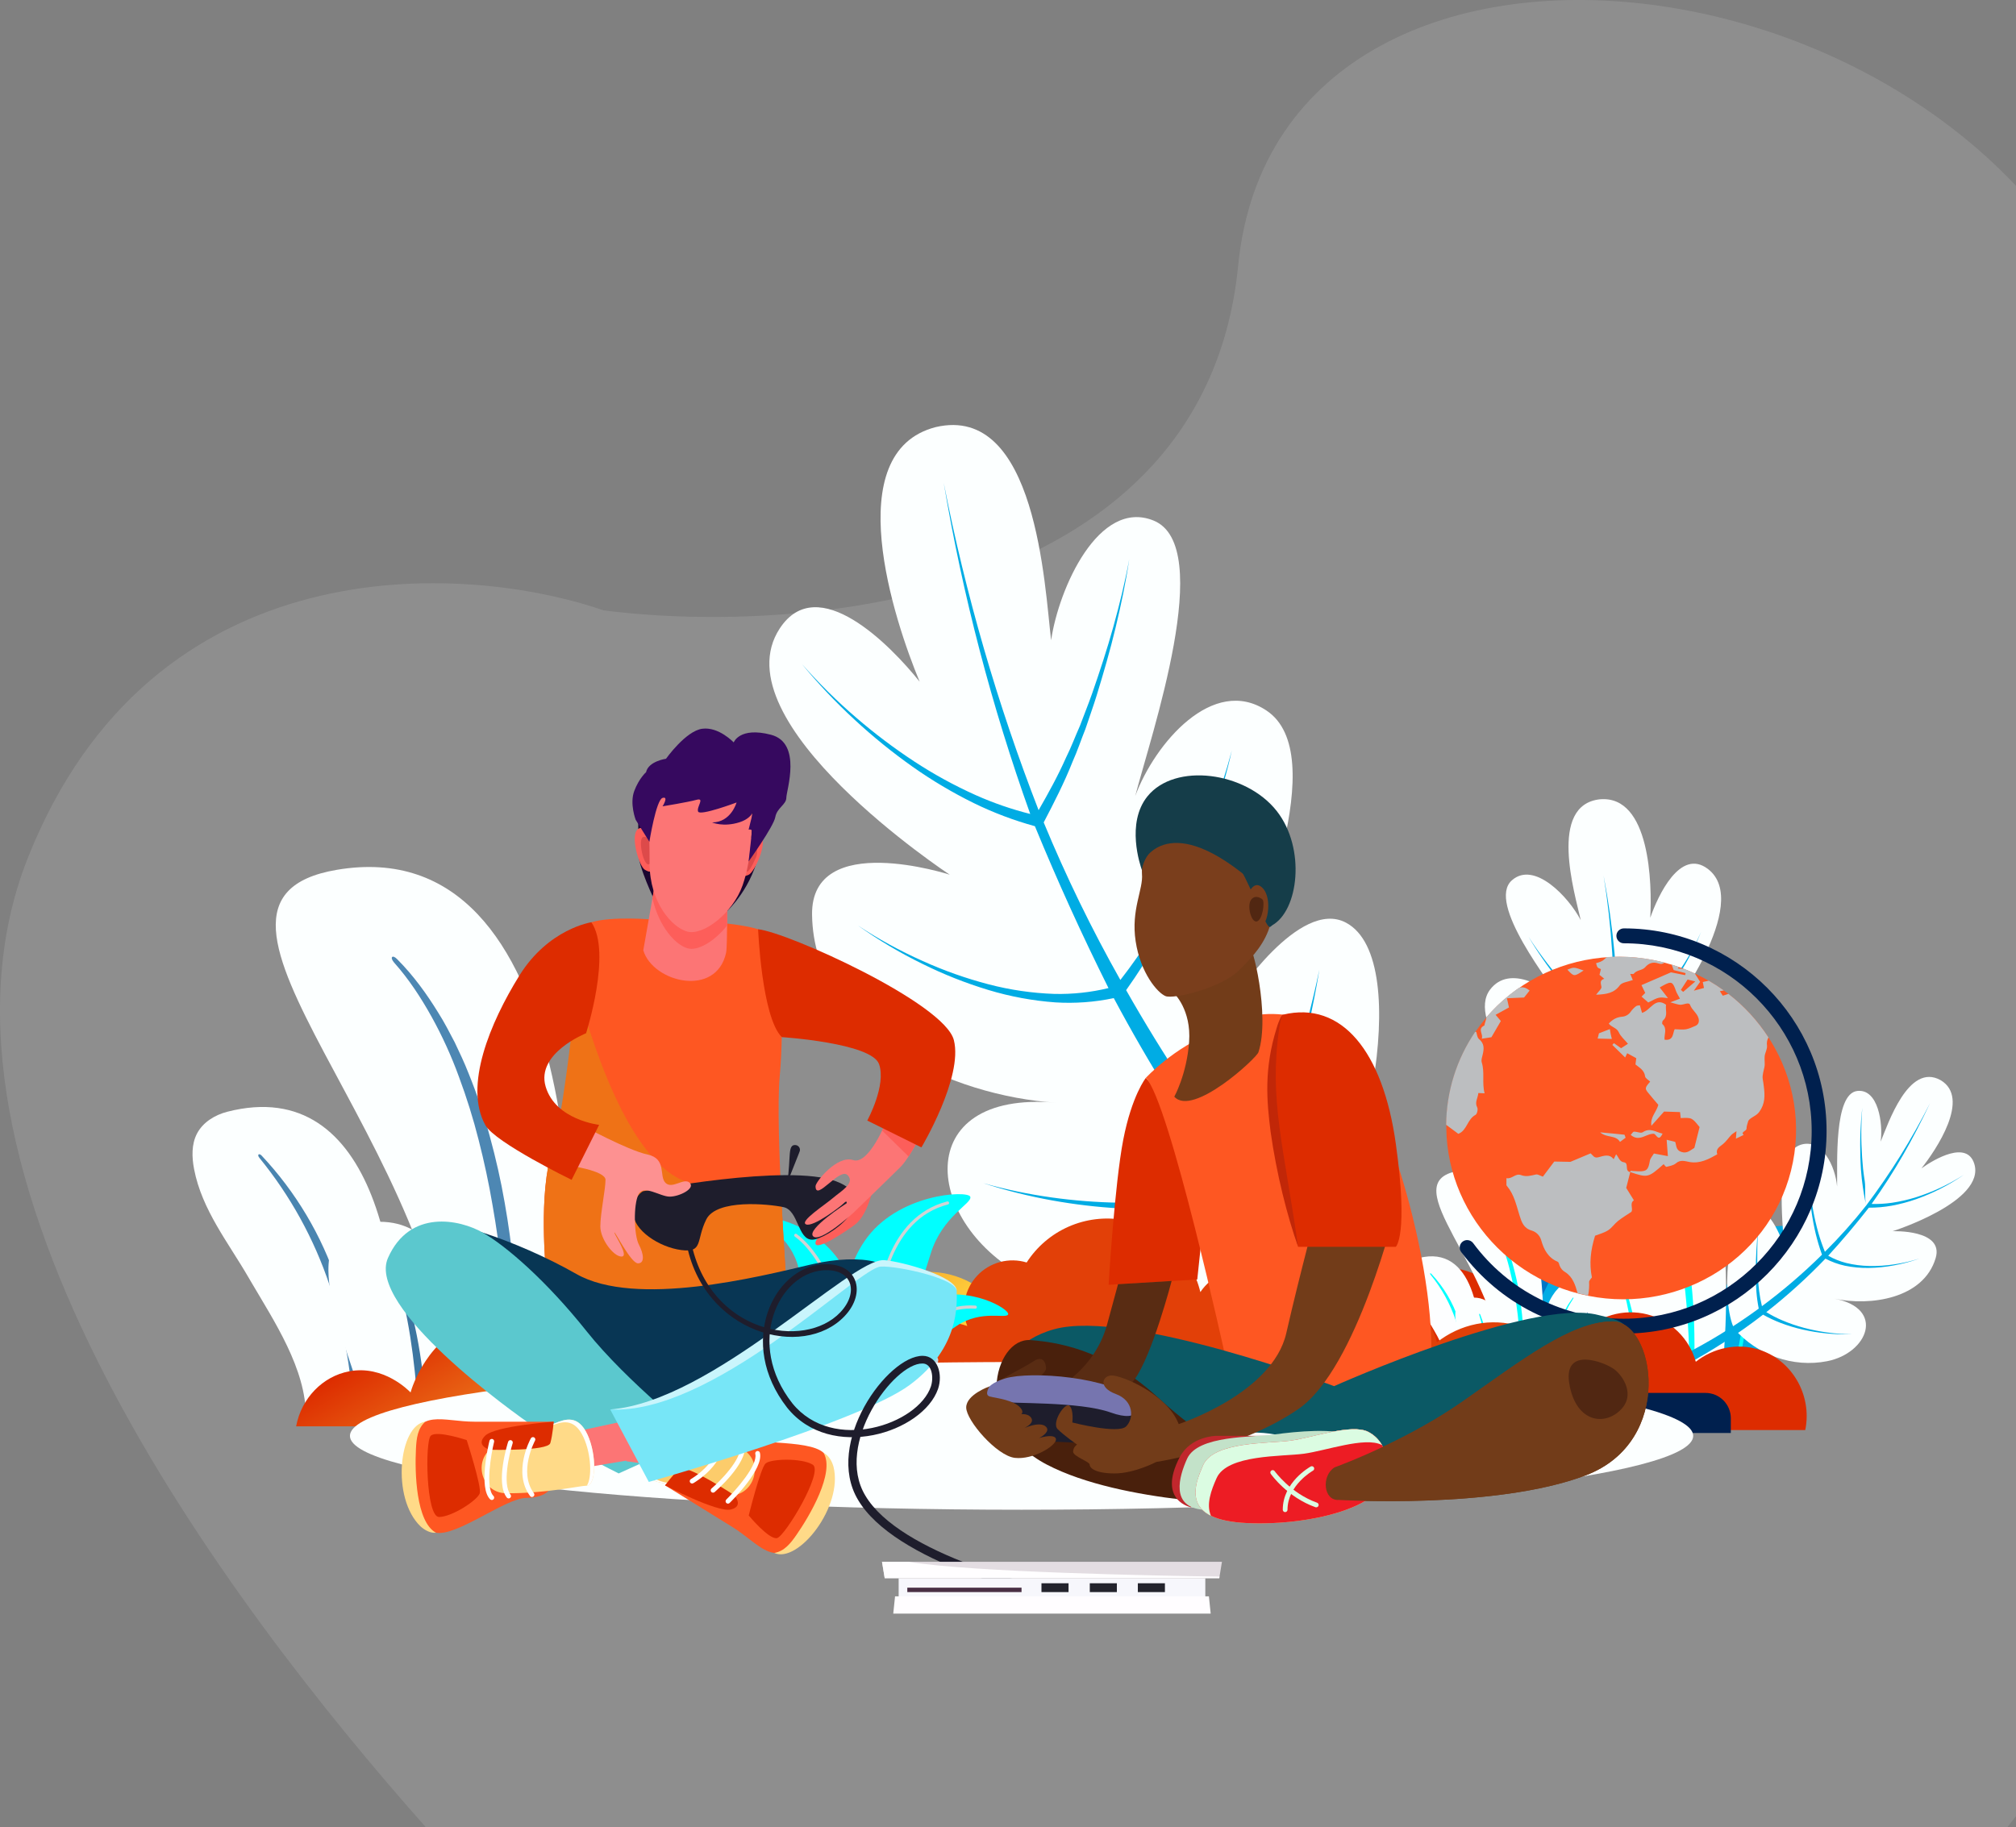 <svg width="792" height="718" viewBox="0 0 792 718" fill="none" xmlns="http://www.w3.org/2000/svg">
<rect x="0" y="0" width="792" height="718" fill="#808080" stroke="none"/>
<path d="M10.841 337.355C-37.937 460.895 89.201 629.951 167.335 718H332.637H788.572L920 548.674C906.902 478.234 872.306 301.593 838.704 158.547C796.701 -20.262 502.681 -60.9 486.422 104.362C473.415 236.572 314.797 249.757 237.114 239.823C182.014 220.859 59.618 213.815 10.841 337.355Z" fill="#E8E5E5" fill-opacity="0.14"/>
<path d="M637.074 538.018H616.451C616.451 526.966 609.17 516.073 603.726 506.789L603.204 505.897C598.516 497.799 592.418 490.279 590.614 480.859C590.092 478.12 589.989 475.154 591.271 472.678C592.637 470.034 595.418 468.346 598.301 467.606C632.657 458.803 639.838 504.651 637.074 538.018Z" fill="url(#paint0_linear)"/>
<path d="M628.208 538.018H627.336C627.235 533.347 626.793 528.69 626.014 524.083C625.097 518.52 623.731 513.04 621.927 507.697C618.347 496.975 612.848 486.993 605.697 478.236C605.108 477.487 605.63 477.089 606.247 477.754C614.13 486.151 620.088 496.164 623.708 507.096C625.532 512.545 626.819 518.16 627.551 523.861C628.173 528.552 628.392 533.289 628.208 538.018Z" fill="url(#paint1_linear)"/>
<path d="M673.848 538.018H694.837C694.837 511.121 725.278 484.705 702.325 481.851C694.16 480.832 688.333 485.016 684.179 491.517C673.848 507.649 673.848 538.018 673.848 538.018Z" fill="url(#paint2_linear)"/>
<path d="M650.875 538.018H676.636C680.834 499.277 679.687 402.159 623.564 411.698C580.51 419.011 649.775 474.959 650.875 538.018Z" fill="url(#paint3_linear)"/>
<path d="M636.791 433.089C640.137 436.938 643.049 441.143 645.474 445.63C647.942 450.084 650.055 454.726 651.795 459.512C653.578 464.29 655.097 469.163 656.347 474.107C657.61 479.048 658.685 484.036 659.534 489.081C661.263 499.164 662.442 509.334 663.066 519.545C663.465 525.7 663.708 531.859 663.767 538.014H665.524C665.755 531.823 665.743 525.62 665.524 519.418C665.167 509.073 664.102 498.766 662.337 488.567C661.453 483.463 660.306 478.399 658.944 473.399C657.598 468.382 655.939 463.454 653.977 458.644C653.037 456.224 651.914 453.867 650.791 451.526C649.576 449.221 648.401 446.904 647.007 444.714C644.287 440.287 641.216 436.047 637.544 432.372C636.469 431.198 635.748 431.835 636.791 433.089Z" fill="url(#paint4_linear)"/>
<path d="M630.63 538.018H652.03C652.03 538.018 657.666 492.978 633.466 493.01C611.405 493.026 626.141 520.859 630.63 538.018Z" fill="url(#paint5_linear)"/>
<path d="M637.002 504.13C640.189 514.262 641.531 524.872 642.28 535.438C642.324 536.294 642.371 537.162 642.415 538.018H644.275C644.243 537.102 644.2 536.202 644.14 535.307C643.343 524.621 641.575 513.903 637.648 503.875C637.317 503.098 636.732 503.337 637.002 504.13Z" fill="url(#paint6_linear)"/>
<path d="M681.877 538.018H683.22C683.713 533.937 684.331 529.856 685.099 525.819C686.232 520.178 687.745 514.619 689.628 509.182C690.134 507.828 690.707 506.51 691.221 505.181C691.496 504.516 691.739 503.839 692.045 503.19L693.009 501.263L693.961 499.324C694.264 498.672 694.609 498.041 694.993 497.433L697.251 493.754C697.721 492.998 697.343 492.688 696.817 493.456L694.363 497.039C693.949 497.639 693.578 498.266 693.252 498.918L692.197 500.833L691.153 502.76C690.819 503.401 690.556 504.078 690.249 504.751C689.676 506.092 689.054 507.41 688.517 508.764C686.457 514.219 684.842 519.832 683.689 525.549C682.906 529.692 682.302 533.848 681.877 538.018Z" fill="url(#paint7_linear)"/>
<path d="M155.265 556.61H120.188C120.188 537.815 107.805 519.29 98.545 503.5C98.25 502.999 97.955 502.485 97.657 501.984C89.691 488.209 79.336 475.421 76.249 459.385C75.361 454.723 75.181 449.678 77.368 445.45C79.694 440.956 84.418 438.081 89.317 436.823C147.749 421.882 159.965 499.866 155.265 556.61Z" fill="url(#paint8_linear)"/>
<path d="M140.186 556.61H138.684C138.514 548.658 137.764 540.729 136.438 532.886C134.879 523.424 132.555 514.104 129.488 505.017C123.398 486.786 114.046 469.812 101.886 454.922C100.883 453.652 101.771 452.971 102.822 454.102C116.227 468.383 126.36 485.411 132.515 504.002C135.617 513.271 137.806 522.821 139.051 532.516C140.115 540.5 140.494 548.561 140.186 556.61Z" fill="url(#paint9_linear)"/>
<path d="M217.803 556.61H253.502C253.502 510.866 305.279 465.942 266.247 461.089C252.359 459.353 242.449 466.471 235.388 477.527C217.803 504.958 217.803 556.61 217.803 556.61Z" fill="url(#paint10_linear)"/>
<path d="M178.736 556.61H222.547C229.688 490.725 227.725 325.552 132.292 341.776C59.063 354.201 176.876 449.352 178.736 556.61Z" fill="url(#paint11_linear)"/>
<path d="M154.779 378.16C160.554 384.633 165.333 391.927 169.543 399.491C173.742 407.068 177.337 414.963 180.297 423.104C183.329 431.231 185.914 439.517 188.04 447.927C190.186 456.331 192.022 464.811 193.48 473.407C196.503 490.526 198.339 507.84 199.49 525.214C200.151 535.685 200.582 546.155 200.685 556.626H203.668C204.067 546.096 204.039 535.549 203.668 524.999C202.987 507.45 201.346 489.881 198.264 472.531C196.762 463.856 194.81 455.236 192.488 446.732C190.198 438.204 187.377 429.827 184.041 421.651C182.448 417.538 180.528 413.541 178.636 409.544C176.569 405.626 174.578 401.685 172.2 397.962C167.576 390.438 162.35 383.232 156.105 376.962C154.233 374.943 153.006 376.054 154.779 378.16Z" fill="url(#paint12_linear)"/>
<path d="M144.304 556.61H180.667C180.667 556.61 190.254 480.011 149.099 480.063C111.637 480.087 136.649 527.424 144.304 556.61Z" fill="url(#paint13_linear)"/>
<path d="M155.141 498.978C160.546 516.209 162.844 534.256 164.119 552.227C164.194 553.68 164.27 555.157 164.35 556.606H167.512C167.46 555.049 167.385 553.521 167.281 551.992C165.955 533.818 162.92 515.592 156.24 498.54C155.675 497.218 154.679 497.624 155.141 498.978Z" fill="url(#paint14_linear)"/>
<path d="M231.441 556.61H233.723C234.563 549.667 235.615 542.728 236.909 535.864C238.837 526.271 241.41 516.82 244.612 507.573C245.472 505.272 246.444 503.031 247.344 500.77C247.814 499.639 248.22 498.488 248.75 497.378L250.387 494.101L252.004 490.805C252.52 489.696 253.107 488.621 253.761 487.588L257.604 481.329C258.401 480.043 257.759 479.518 256.863 480.824L252.689 486.947C251.985 487.963 251.353 489.027 250.797 490.132L249.001 493.388L247.225 496.665C246.659 497.756 246.209 498.906 245.683 500.037C244.708 502.318 243.656 504.56 242.736 506.861C239.232 516.139 236.485 525.685 234.523 535.406C233.204 542.432 232.176 549.5 231.441 556.61Z" fill="url(#paint15_linear)"/>
<path d="M528.76 362.526C510.439 352.807 484.85 392.265 484.85 392.265C493.656 365.376 523.304 296.27 497.519 279.167C476.589 265.284 453.708 292.006 445.997 312.736C452.154 288.849 477.76 214.464 453.166 204.531C431.659 195.852 415.93 231.145 412.939 251.573C410.394 230.381 407.184 158.536 367.575 167.824C329.435 177.678 351.245 243.75 361.29 267.852C349.859 253.544 321.21 224.21 306.326 246.943C282.182 283.785 373.103 343.686 373.103 343.686C373.103 343.686 318.609 326.01 319.024 359.376C319.609 406.598 374.505 430.728 414.875 433.28C357.159 428.244 362.747 481.421 403.787 502.262C438.286 519.78 480.385 516.85 512.737 495.765C534.464 472.666 556.605 377.292 528.76 362.526Z" fill="url(#paint16_linear)"/>
<path d="M506.588 425.19C504.266 432.456 501.574 439.618 498.666 446.581C496.411 451.92 493.851 457.126 490.999 462.172C473.097 438.974 456.859 414.538 442.408 389.049C447.039 382.539 451.334 375.798 455.277 368.852C459.539 361.22 463.545 353.114 467.114 345.012C470.683 336.91 473.885 328.594 476.701 320.221C479.517 311.849 482.07 303.413 483.93 294.849C481.697 303.317 478.992 311.654 475.824 319.819C472.714 328.02 469.245 336.142 465.409 343.977C461.574 351.812 457.308 359.631 452.819 366.925C448.909 373.182 444.678 379.232 440.142 385.051C428.86 365.044 418.802 344.372 410.024 323.147C414.098 315.352 418.105 307.541 421.367 299.288C423.259 295.1 424.709 290.665 426.425 286.409C427.875 282.002 429.484 277.65 430.826 273.271C433.503 264.552 436.115 255.602 438.254 246.676C440.393 237.75 442.301 228.789 443.627 219.747C441.998 228.713 439.792 237.563 437.362 246.342C434.932 255.12 432.029 263.899 429.078 272.403C427.596 276.671 425.852 280.907 424.266 285.187C422.418 289.311 420.833 293.607 418.818 297.636C415.632 304.842 411.876 311.626 408.024 318.338C391.827 276.644 379.352 233.6 370.745 189.709C378.216 233.998 389.59 277.54 404.735 319.827C397.375 317.976 390.189 315.491 383.259 312.398C374.912 308.645 366.874 304.241 359.218 299.228C351.22 293.975 343.573 288.205 336.325 281.958C328.746 275.436 321.628 268.397 315.021 260.893C321.457 268.699 328.421 276.055 335.863 282.909C343.003 289.504 350.562 295.631 358.494 301.251C366.129 306.639 374.175 311.422 382.558 315.555C390.261 319.321 398.298 322.358 406.567 324.628C415.524 346.394 424.971 367.184 435.482 388.244C428.513 389.927 421.354 390.695 414.186 390.53C405.471 390.23 396.817 388.967 388.381 386.763C379.489 384.44 370.81 381.367 362.437 377.579C353.597 373.64 345.098 368.98 337.026 363.644C345.016 369.327 353.455 374.349 362.261 378.662C370.64 382.828 379.355 386.283 388.313 388.989C396.869 391.574 405.685 393.207 414.6 393.858C422.293 394.337 430.016 393.772 437.557 392.178C451.447 418.253 467.161 443.317 484.583 467.18C478.2 468.952 471.7 470.269 465.13 471.121C456.656 472.206 448.115 472.688 439.573 472.563C430.741 472.419 421.926 471.733 413.178 470.508C404.094 469.244 395.105 467.368 386.274 464.891C395.12 467.748 404.148 470.01 413.298 471.659C422.12 473.253 431.032 474.305 439.983 474.808C448.67 475.282 457.38 475.137 466.047 474.374C473.192 473.725 480.278 472.543 487.247 470.839C507.998 498.556 530.748 524.983 555.828 548.902L563.308 540.781C537.977 517.889 514.876 492.449 493.707 465.695C496.602 459.993 499.158 454.125 501.362 448.122C503.987 440.864 506.377 433.459 508.396 425.998C510.416 418.537 512.287 411.029 513.936 403.524C515.585 396.02 517.123 388.503 518.317 380.983C516.788 388.427 514.964 395.833 513.008 403.206C511.053 410.579 508.91 417.932 506.588 425.19Z" fill="url(#paint17_linear)"/>
<path d="M584.507 433.759C591.597 426.06 610.396 440.547 610.396 440.547C601.709 429.225 575.984 401.313 585.379 388.847C593.011 378.731 608.388 387.609 615.534 396.185C608.591 385.834 583.922 354.744 593.966 345.886C602.729 338.151 616.155 352.308 621.002 361.528C618.656 351.014 608.126 316.286 628.534 314.06C648.34 312.352 649.045 347.455 648.316 360.613C651.355 351.886 660.066 333.122 670.971 341.439C688.647 354.923 655.438 398.677 655.438 398.677C655.438 398.677 678.399 381.132 683.804 397.085C691.451 419.658 669.374 440.348 650.591 448.331C677.212 436.252 683.481 462.5 667.446 479.301C653.968 493.426 633.441 499.091 614.502 494.481C600.283 487.132 573.738 445.456 584.507 433.759Z" fill="url(#paint18_linear)"/>
<path d="M604.967 466.147C607.282 468.927 609.752 471.606 612.293 474.163C614.253 476.123 616.335 477.978 618.529 479.72C623.134 467.001 626.744 454 629.332 440.817C626.052 438.715 622.892 436.462 619.865 434.067C616.571 431.423 613.32 428.538 610.275 425.589C607.231 422.639 604.329 419.537 601.594 416.357C598.841 413.206 596.283 409.918 593.931 406.509C596.403 409.82 599.078 413.002 601.942 416.04C604.785 419.101 607.782 422.069 610.914 424.871C614.045 427.673 617.367 430.388 620.709 432.851C623.603 434.955 626.615 436.922 629.732 438.744C631.738 428.406 633.052 417.968 633.669 407.486C630.384 404.788 627.258 401.934 624.305 398.936C622.719 397.418 621.28 395.726 619.754 394.15C618.331 392.47 616.84 390.836 615.472 389.156C612.749 385.802 610.014 382.344 607.512 378.817C605.011 375.29 602.608 371.72 600.468 368.024C602.739 371.63 605.261 375.121 607.881 378.536C610.501 381.951 613.34 385.294 616.158 388.51C617.574 390.126 619.108 391.687 620.575 393.289C622.14 394.785 623.607 396.397 625.237 397.829C627.949 400.394 630.81 402.825 633.807 405.113C634.513 384.679 633.23 364.228 629.974 344C633.831 364.228 635.715 384.727 635.603 405.257C638.78 403.341 641.769 401.178 644.535 398.791C647.862 395.906 650.934 392.786 653.724 389.462C656.635 385.983 659.294 382.334 661.684 378.539C664.185 374.577 666.381 370.463 668.257 366.225C666.513 370.567 664.444 374.797 662.065 378.882C659.782 382.809 657.222 386.597 654.402 390.223C651.684 393.707 648.672 396.991 645.391 400.046C642.373 402.845 639.073 405.38 635.536 407.619C634.929 418.362 633.926 428.758 632.467 439.436C636.05 439.103 639.569 438.346 642.937 437.186C647.015 435.733 650.904 433.875 654.532 431.643C658.357 429.291 661.954 426.648 665.288 423.742C668.817 420.704 672.066 417.407 675 413.883C672.165 417.542 669.007 420.986 665.557 424.179C662.284 427.248 658.733 430.061 654.941 432.588C651.318 435.003 647.414 437.047 643.298 438.682C639.733 440.057 635.981 440.986 632.142 441.445C629.919 454.796 626.663 467.987 622.398 480.921C625.717 480.716 629.016 480.296 632.269 479.666C636.465 478.851 640.591 477.767 644.618 476.421C648.779 475.017 652.84 473.381 656.78 471.523C660.872 469.604 664.816 467.436 668.586 465.032C664.871 467.607 660.971 469.951 656.911 472.05C652.996 474.077 648.947 475.883 644.788 477.459C640.752 478.983 636.602 480.244 632.368 481.231C628.876 482.037 625.322 482.605 621.736 482.93C616.539 498.032 610.176 512.882 602.291 527L597.391 524.634C605.566 510.931 612.257 496.442 617.815 481.693C615.492 479.674 613.301 477.533 611.255 475.281C608.797 472.551 606.43 469.72 604.226 466.814C602.022 463.907 599.865 460.95 597.847 457.968C595.829 454.986 593.839 451.975 592 448.917C593.982 451.892 596.071 454.809 598.228 457.69C600.384 460.572 602.656 463.37 604.967 466.147Z" fill="url(#paint19_linear)"/>
<path d="M688.716 475.23C695.885 473.681 700.812 489.562 700.812 489.562C700.414 479.558 696.948 453.166 707.376 449.818C715.839 447.103 721.065 458.401 721.714 466.204C721.917 457.474 720.348 429.677 729.68 428.658C737.84 427.77 739.804 441.302 738.84 448.564C741.748 441.589 749.749 417.427 762.339 424.398C774.383 431.421 760.594 451.828 754.855 459.074C760.124 455.3 772.706 448.062 775.594 457.235C780.274 472.105 743.54 483.77 743.54 483.77C743.54 483.77 763.797 482.973 760.443 494.316C755.7 510.344 734.678 513.286 720.682 510.277C740.828 514.107 733.826 531.688 717.823 534.841C704.384 537.492 690.341 532.452 681.336 522.153C676.178 512.196 677.811 477.579 688.716 475.23Z" fill="url(#paint20_linear)"/>
<path d="M690.437 499.139C690.529 501.839 690.756 504.534 691.078 507.185C691.332 509.221 691.703 511.24 692.189 513.233C700.521 507.052 708.404 500.29 715.78 492.996C714.83 490.335 714.017 487.627 713.342 484.883C712.625 481.873 712.04 478.728 711.606 475.622C711.172 472.517 710.881 469.38 710.726 466.254C710.545 463.145 710.537 460.028 710.702 456.918C710.647 460.017 710.767 463.117 711.06 466.203C711.331 469.296 711.733 472.389 712.283 475.435C712.833 478.481 713.538 481.546 714.362 484.461C715.089 486.967 715.945 489.435 716.927 491.854C722.696 486.125 728.112 480.052 733.145 473.667C732.46 470.625 731.936 467.549 731.576 464.451C731.337 462.858 731.265 461.19 731.09 459.578C731.018 457.938 730.891 456.301 730.855 454.677C730.783 451.448 730.751 448.152 730.883 444.903C731.014 441.654 731.225 438.422 731.644 435.213C731.337 438.422 731.245 441.65 731.217 444.875C731.19 448.1 731.345 451.369 731.532 454.55C731.628 456.142 731.815 457.758 731.93 459.367C732.165 460.959 732.289 462.552 732.588 464.144C733.005 466.869 732.44 471.003 733.145 473.667C742.68 461.022 751.077 447.558 758.237 433.433C751.431 447.801 744.495 460.106 735.268 473.054C737.953 473.131 740.639 472.975 743.297 472.589C746.501 472.113 749.663 471.386 752.753 470.415C755.982 469.394 759.142 468.164 762.212 466.732C765.421 465.239 768.523 463.526 771.496 461.604C768.553 463.644 765.474 465.48 762.28 467.098C759.212 468.657 756.047 470.017 752.805 471.167C749.69 472.268 746.494 473.124 743.246 473.727C740.259 474.274 737.229 474.541 734.193 474.523C729.047 481.077 723.837 487.263 718.221 493.414C720.433 494.658 722.798 495.608 725.255 496.241C728.255 496.976 731.327 497.377 734.416 497.435C737.669 497.498 740.921 497.285 744.138 496.798C747.526 496.309 750.869 495.54 754.131 494.501C750.862 495.668 747.504 496.567 744.09 497.188C740.834 497.802 737.533 498.14 734.221 498.2C731.057 498.258 727.897 497.967 724.797 497.332C722.13 496.753 719.553 495.816 717.138 494.545C709.897 502.092 702.133 509.119 693.902 515.574C695.905 516.791 697.992 517.865 700.147 518.787C702.93 519.97 705.792 520.955 708.714 521.733C711.737 522.534 714.805 523.148 717.903 523.572C721.119 524.015 724.362 524.24 727.609 524.245C724.321 524.366 721.03 524.266 717.755 523.946C714.596 523.641 711.458 523.143 708.36 522.453C705.354 521.779 702.401 520.892 699.522 519.798C697.15 518.89 694.85 517.807 692.639 516.557C682.922 524.068 672.596 530.757 661.768 536.555L660 533.071C670.816 527.644 681.162 521.326 690.931 514.184C690.494 511.964 690.188 509.72 690.015 507.464C689.82 504.737 689.716 501.986 689.748 499.251C689.78 496.516 689.863 493.777 690.023 491.061C690.182 488.346 690.389 485.639 690.696 482.96C690.501 485.643 690.409 488.342 690.365 491.041C690.321 493.741 690.345 496.428 690.437 499.139Z" fill="url(#paint21_linear)"/>
<path d="M137.163 538.83C150.8 536.234 160.641 546.47 161.291 547.119C161.888 545.021 167.834 525.696 187.115 518.852C199.303 514.509 210.045 517.602 213.741 518.852C212.473 515.527 212.163 511.912 212.848 508.42C213.533 504.927 215.184 501.697 217.614 499.096C220.044 496.495 223.156 494.628 226.595 493.707C230.034 492.786 233.663 492.848 237.068 493.886C241.058 487.683 246.785 482.79 253.535 479.815C260.286 476.841 267.762 475.915 275.035 477.155C282.307 478.395 289.054 481.745 294.436 486.788C299.819 491.831 303.599 498.345 305.307 505.519C309.751 498.878 317.745 495.53 325.289 497.178C332.032 498.628 337.428 503.771 339.476 510.512C343.73 506.061 349.088 502.816 355.004 501.107C360.92 499.399 367.184 499.287 373.157 500.784C379.131 502.28 384.601 505.332 389.011 509.628C393.422 513.924 396.615 519.312 398.266 525.242C407.311 518.1 419.491 515.4 430.81 518.96C447.749 524.291 458.415 542.258 454.707 560.444H116.336C118.375 549.416 126.771 540.777 137.163 538.83Z" fill="url(#paint22_linear)"/>
<path d="M467.337 545.431C477.724 543.44 485.22 551.251 485.714 551.745C486.172 550.153 490.696 535.422 505.385 530.219C514.669 526.91 522.85 529.267 525.666 530.219C524.699 527.686 524.463 524.933 524.985 522.273C525.506 519.612 526.764 517.152 528.615 515.171C530.466 513.19 532.836 511.768 535.456 511.067C538.076 510.365 540.84 510.413 543.433 511.204C546.473 506.481 550.834 502.755 555.976 500.49C561.117 498.225 566.811 497.52 572.35 498.465C577.888 499.409 583.027 501.961 587.126 505.801C591.225 509.642 594.105 514.603 595.406 520.066C598.791 515.006 604.881 512.458 610.624 513.697C613.168 514.272 615.511 515.517 617.411 517.303C619.311 519.089 620.699 521.35 621.429 523.853C624.669 520.462 628.75 517.989 633.257 516.687C637.763 515.385 642.534 515.299 647.085 516.439C651.635 517.579 655.802 519.904 659.161 523.177C662.52 526.45 664.952 530.554 666.209 535.072C673.099 529.629 682.375 527.575 690.998 530.294C703.898 534.355 712.023 548.039 709.212 561.889H451.473C453.03 553.493 459.423 546.912 467.337 545.431Z" fill="url(#paint23_linear)"/>
<path d="M581.175 537.405H568.549C568.549 530.637 564.092 523.972 560.759 518.295L560.44 517.749C557.569 512.793 553.841 508.194 552.733 502.422C552.415 500.746 552.335 498.93 553.132 497.413C553.968 495.797 555.669 494.762 557.437 494.308C578.471 488.909 582.868 516.977 581.175 537.405Z" fill="url(#paint24_linear)"/>
<path d="M575.746 537.405H575.205C575.148 534.542 574.881 531.688 574.408 528.865C573.847 525.459 573.011 522.103 571.907 518.832C569.715 512.27 566.349 506.161 561.973 500.801C561.611 500.343 561.934 500.101 562.312 500.507C567.138 505.647 570.786 511.777 573.002 518.47C574.119 521.806 574.908 525.244 575.356 528.734C575.733 531.608 575.863 534.508 575.746 537.405Z" fill="url(#paint25_linear)"/>
<path d="M603.686 537.405H616.535C616.535 520.938 635.17 504.759 621.119 503.023C616.12 502.398 612.552 504.962 610.011 508.939C603.686 518.812 603.686 537.405 603.686 537.405Z" fill="url(#paint26_linear)"/>
<path d="M589.622 537.405H605.39C607.959 513.689 607.258 454.237 572.902 460.077C546.548 464.552 588.949 498.803 589.622 537.405Z" fill="url(#paint27_linear)"/>
<path d="M581 473.172C583.047 475.529 584.829 478.104 586.313 480.851C587.823 483.579 589.116 486.421 590.18 489.351C591.272 492.276 592.203 495.259 592.968 498.285C593.741 501.311 594.402 504.365 594.928 507.442C595.986 513.614 596.708 519.839 597.09 526.09C597.329 529.86 597.489 533.626 597.52 537.397H598.596C598.735 533.607 598.731 529.809 598.596 526.014C598.38 519.682 597.73 513.371 596.652 507.127C596.111 504.002 595.41 500.901 594.573 497.843C593.75 494.772 592.735 491.755 591.534 488.81C590.957 487.329 590.272 485.892 589.591 484.45C588.846 483.041 588.129 481.624 587.273 480.282C585.643 477.544 583.699 475.006 581.482 472.718C580.804 472.013 580.362 472.415 581 473.172Z" fill="url(#paint28_linear)"/>
<path d="M577.228 537.405H590.316C590.316 537.405 593.765 509.835 578.952 509.851C565.47 509.866 574.476 526.898 577.228 537.405Z" fill="url(#paint29_linear)"/>
<path d="M581.135 516.658C583.083 522.861 583.923 529.355 584.365 535.824C584.393 536.346 584.421 536.879 584.449 537.417H585.588C585.588 536.855 585.54 536.306 585.504 535.756C585.026 529.215 583.935 522.654 581.521 516.515C581.322 516.025 580.964 516.173 581.135 516.658Z" fill="url(#paint30_linear)"/>
<path d="M608.617 537.405H609.413C609.716 534.904 610.094 532.408 610.564 529.936C611.263 526.482 612.195 523.08 613.352 519.752C613.663 518.924 614.013 518.116 614.336 517.304C614.503 516.905 614.651 516.483 614.842 516.081L615.431 514.887L616.013 513.693C616.199 513.293 616.41 512.906 616.646 512.534L618.028 510.281C618.315 509.819 618.084 509.628 617.761 510.097L616.26 512.303C616.006 512.67 615.778 513.055 615.579 513.454L614.934 514.624L614.296 515.818C614.093 516.217 613.93 516.615 613.743 517.013C613.392 517.833 613.014 518.641 612.683 519.469C611.422 522.809 610.434 526.245 609.728 529.745C609.234 532.29 608.864 534.843 608.617 537.405Z" fill="url(#paint31_linear)"/>
<path d="M303.423 541C317.06 538.404 326.902 548.64 327.551 549.289C328.148 547.19 334.095 527.866 353.376 521.022C365.563 516.678 376.305 519.772 380.001 521.022C378.733 517.696 378.423 514.082 379.108 510.589C379.793 507.097 381.444 503.867 383.874 501.266C386.305 498.665 389.416 496.798 392.855 495.876C396.294 494.955 399.923 495.018 403.329 496.056C407.319 489.853 413.045 484.96 419.795 481.985C426.546 479.01 434.022 478.085 441.295 479.325C448.567 480.565 455.314 483.915 460.697 488.958C466.079 494.001 469.859 500.515 471.567 507.689C476.012 501.048 484.005 497.7 491.549 499.348C498.292 500.797 503.688 505.941 505.736 512.681C509.99 508.231 515.348 504.986 521.264 503.277C527.18 501.568 533.444 501.457 539.417 502.953C545.391 504.45 550.861 507.502 555.272 511.798C559.682 516.094 562.875 521.481 564.527 527.412C573.572 520.269 585.751 517.57 597.07 521.129C614.009 526.46 624.676 544.427 620.967 562.614H282.588C284.636 551.586 293.031 542.946 303.423 541Z" fill="#E24008"/>
<path d="M703.61 459.986C712.652 424.002 690.113 387.331 653.267 378.08C616.421 368.829 579.221 390.5 570.179 426.484C561.137 462.468 583.676 499.139 620.522 508.39C657.368 517.641 694.568 495.97 703.61 459.986Z" fill="url(#paint32_linear)"/>
<g style="mix-blend-mode:multiply">
<g style="mix-blend-mode:multiply">
<path d="M622.138 381.321C618.283 379.955 618.283 379.955 615.766 381.014C618.367 383.797 618.367 383.797 622.138 381.321ZM636.437 448.667L638.632 447.039C638.377 446.414 638.281 445.876 638.13 445.845C635.202 445.522 632.267 445.263 628.615 444.925C631.259 447.202 634.716 445.872 636.433 448.667H636.437ZM628.929 380.787L628.368 383.029L630.24 384.578C628.328 385.191 628.901 386.345 629.14 387.763C629.268 388.523 628.001 389.514 627.037 390.856C631.088 390.665 634.079 390.263 636.353 387.149C637.237 385.955 639.567 385.788 641.463 385.071L640.436 382.659C640.914 382.659 641.658 382.838 641.842 382.599C643.001 381.09 645.207 381.329 646.291 380.071C647.792 378.331 649.477 377.881 651.436 378.546C652.56 378.944 653.312 378.721 653.938 378.22L653.205 378.025C646.043 376.219 638.64 375.556 631.271 376.058C630.932 376.315 630.609 376.593 630.303 376.89C629.339 377.845 628.252 378.084 627.017 378.454C627.304 379.251 627.356 379.796 627.643 380.111C627.93 380.425 628.479 380.569 628.929 380.787ZM632.454 404.344L628.165 406.012L627.647 408.079L633.223 408.222C633.048 407.49 632.88 406.884 632.765 406.267C632.649 405.65 632.538 404.981 632.446 404.364L632.454 404.344ZM592.809 395.856L592.012 392.241L598.739 391.943L600.914 389.22C599.412 387.942 598.022 387.687 596.7 388.157C591.977 391.428 587.694 395.293 583.955 399.654C583.883 400.737 583.31 401.844 583.158 402.927C580.243 404.328 582.856 406.303 582.111 408.134L585.914 407.549L589.618 401.179L587.563 398.743L592.809 395.856ZM649.803 445.49C650.799 445.888 651.576 448.763 653.145 445.431C650.457 444.817 648.238 442.946 645.339 444.893C644.598 445.391 643.076 444.606 641.921 444.662C641.499 444.682 641.125 445.435 640.639 445.928C644.064 448.894 646.808 445.267 649.795 445.494L649.803 445.49ZM694.184 410.854C694.01 409.741 694.208 408.601 694.75 407.613C690.512 401.067 685.196 395.287 679.026 390.518C678.309 390.748 677.476 391.059 676.807 391.234L675.664 389.455L677.225 389.176C675.319 387.797 673.343 386.516 671.307 385.338L668.945 385.86L669.423 388.193L665.44 389.263L667.906 385.784L665.822 382.483C664.447 381.844 663.044 381.244 661.613 380.684L659.127 380.553L659.565 379.932C658.628 379.6 657.679 379.287 656.718 378.992L657.514 381.162L662.194 382.356L662.027 383.152L656.451 382.057L644.861 387.082L646.346 390.135L644.905 391.592L647.525 393.906C651.707 391.724 651.707 391.724 655.28 392.182L652.03 387.997C652.631 387.651 653.077 387.38 653.539 387.134C656.666 385.477 657.148 385.72 658.39 389.299C658.725 390.267 659.33 391.143 659.984 392.385L656.196 393.834C658.267 394.355 659.239 394.797 660.211 394.793C661.509 394.793 663.504 393.631 663.95 394.833C664.723 396.923 666.739 398.062 667.288 400.128C667.615 401.366 667.336 402.545 666.01 403.11C664.791 403.628 663.556 404.225 662.27 404.436C660.983 404.647 659.629 404.436 657.917 404.4C657.092 405.817 657.646 409.026 653.934 408.521C653.691 406.562 655.128 404.181 653.101 402.405C652.89 402.222 653.018 401.211 653.308 400.976C655.435 399.173 654.137 396.78 654.531 394.793C650.15 391.608 648.493 397.015 645.08 397.978L644.243 395.004C643.702 395.112 643.112 395.064 642.774 395.331C641.983 395.919 641.289 396.625 640.715 397.425C640.323 398.029 639.794 398.533 639.172 398.894C638.549 399.255 637.849 399.464 637.13 399.503C635.194 399.694 633.605 400.463 632.012 402.179C633.044 403.636 635.198 403.819 635.971 405.63C636.664 407.223 638.158 408.437 639.555 410.129L636.851 411.869L634.035 409.878L633.422 410.575L638.456 415.512L639.253 413.832L642.818 415.782L642.503 418.243C644.096 419.545 645.98 420.484 646.291 422.933C646.386 423.693 647.585 424.314 648.282 425.003C646.255 427.316 646.143 427.698 647.386 429.247C648.756 430.955 650.202 432.599 651.492 434.12C650.696 437.018 648.226 438.949 648.768 442.329L653.742 436.755L660.019 436.966L660.278 439.315C664.699 439.12 664.699 439.12 667.698 442.859L665.643 451.032C664.11 451.892 662.855 453.369 660.549 452.625C658.347 451.912 658.633 450.144 658.116 448.675L654.758 447.831L655.236 454.269L649.748 453.242C649.226 454.149 648.338 455.069 648.155 456.112C647.557 459.643 646.924 460.332 643.574 460.229C642.579 460.197 641.583 460.089 640.587 460.05C640.526 460.208 640.484 460.372 640.46 460.539C647.362 462.82 647.485 462.793 653.563 457.43C653.93 457.788 654.404 458.541 654.678 458.473C655.961 458.162 657.439 457.92 658.378 457.107C660.175 455.551 661.887 456.244 663.771 456.578C667.838 457.299 671.263 455.463 674.641 453.556C673.924 451.382 675.549 450.634 676.887 449.539C678.129 448.52 679.042 447.107 680.169 445.928C680.635 445.442 681.272 445.132 682.188 444.463L681.961 447.417L685.024 445.924C683.654 444.73 686.143 444.495 686.135 443.432C686.127 442.369 686.593 441.39 686.848 440.366C687.947 438.842 689.911 438.595 691.149 436.883C693.459 433.698 693.376 430.457 692.938 426.978C692.878 426.496 692.834 426.006 692.751 425.528C692.257 422.813 692.352 422.837 693.149 419.373C693.471 417.968 693.089 416.415 693.264 414.954C693.452 413.573 694.332 412.179 694.176 410.874L694.184 410.854ZM661.242 389.733L660.346 388.937L662.987 384.876L666.018 385.637L661.242 389.733ZM640.464 460.523C638.074 460.229 640.093 456.976 637.994 456.693C636.182 456.451 635.947 454.735 634.9 453.54L633.936 455.499C632.243 453.19 629.853 454.225 627.985 454.703C626.221 455.161 625.958 454.098 624.891 453.178L616.941 456.518L610.604 456.395L606.131 462.331C605.036 461.961 604.14 461.32 603.419 461.483C601.452 461.925 599.56 462.494 597.548 461.722C595.35 460.874 594 463.39 591.813 462.916C591.813 463.979 591.813 464.803 591.813 465.631C591.854 465.804 591.945 465.961 592.076 466.081C594.888 469.437 595.72 473.645 596.975 477.627C597.811 480.294 598.6 482.639 601.838 483.551C602.71 483.825 603.499 484.313 604.134 484.971C604.769 485.629 605.228 486.436 605.47 487.317C606.502 490.964 608.179 494.181 611.97 495.785C612.369 495.952 612.512 496.76 612.711 497.294C613.116 498.376 613.893 499.279 614.902 499.842C617.885 501.745 618.884 504.93 619.761 508.115L620.45 508.298C621.591 508.585 622.733 508.842 623.875 509.07C623.927 508.859 623.975 508.632 624.014 508.382C624.277 506.861 624.369 505.316 624.289 503.775C624.249 503.138 625.054 502.45 625.389 501.916C624.309 496.565 624.827 491.306 626.639 485.533C628.077 484.964 630.056 484.474 631.701 483.443C633.195 482.508 634.234 480.875 635.636 479.757C637.253 478.471 639.05 477.408 640.922 476.146C641.67 474.856 640.089 472.77 641.889 471.639L638.87 466.758L640.464 460.523ZM582.115 417.395C581.84 416.523 582.234 415.404 582.473 414.413C583.031 412.1 583.206 410.034 581.023 408.258C580.279 407.653 580.227 406.2 579.96 405.471L579.538 405.431C572.213 416.211 568.242 428.916 568.127 441.947L572.906 445.506C576.328 444.228 576.391 439.773 579.677 438.049C580.283 437.735 580.713 435.844 580.342 435.151C579.243 433.093 580.601 431.504 580.777 429.474L583.234 429.581C582.139 425.465 583.361 421.384 582.107 417.411L582.115 417.395Z" fill="#BCBEC0"/>
</g>
</g>
<path d="M637.946 364.783C637.169 364.783 636.423 365.092 635.874 365.641C635.324 366.191 635.015 366.936 635.015 367.713C635.015 368.49 635.324 369.236 635.874 369.785C636.423 370.335 637.169 370.643 637.946 370.643C678.631 370.643 711.729 403.731 711.729 444.399C711.729 485.068 678.627 518.152 637.946 518.152C626.437 518.202 615.079 515.539 604.793 510.378C594.506 505.218 585.582 497.706 578.745 488.452C578.473 488.083 578.118 487.784 577.71 487.576C577.301 487.369 576.85 487.26 576.391 487.257C575.848 487.257 575.315 487.408 574.852 487.694C574.389 487.979 574.015 488.388 573.771 488.873C573.527 489.359 573.424 489.903 573.471 490.445C573.519 490.986 573.716 491.503 574.042 491.939C589.244 512.315 612.528 524 637.927 524C681.845 524 717.584 488.284 717.584 444.376C717.584 400.467 681.865 364.783 637.946 364.783Z" fill="#00204E"/>
<path d="M637.325 518.542H629.507V551.363H637.325V518.542Z" fill="#00204E"/>
<path d="M597.66 563.056H679.965V557.263C679.965 554.623 678.916 552.092 677.049 550.225C675.182 548.359 672.649 547.31 670.008 547.31H607.613C604.972 547.31 602.44 548.359 600.572 550.225C598.705 552.092 597.656 554.623 597.656 557.263L597.66 563.056Z" fill="#00204E"/>
<path d="M333.183 521.277C333.183 521.277 333.876 523.339 334.612 525.919C335.349 528.499 336.122 531.592 336.285 533.754L335.051 533.845C334.907 531.879 334.146 528.801 333.422 526.257C333.059 524.983 332.705 523.833 332.442 523.005C332.179 522.176 332.008 521.671 332.008 521.671L333.183 521.273V521.277Z" fill="url(#paint33_linear)"/>
<path d="M344.255 522.296C344.255 522.296 344.231 522.503 344.191 522.885C344.08 524.024 343.853 526.679 343.853 529.558C343.853 530.907 343.9 532.305 344.032 533.618L342.797 533.742C342.662 532.372 342.61 530.955 342.61 529.558C342.615 527.084 342.748 524.612 343.008 522.153L344.239 522.296H344.255Z" fill="url(#paint34_linear)"/>
<path d="M350.396 530.485C350.194 530.723 350.017 530.98 349.867 531.254C349.6 531.706 349.45 532.218 349.429 532.743H348.19C348.212 531.967 348.436 531.211 348.839 530.549C349.024 530.226 349.24 529.922 349.484 529.641L350.396 530.477V530.485Z" fill="url(#paint35_linear)"/>
<path d="M334.66 522.535C334.66 522.535 341.009 514.485 331.255 497.768C321.501 481.05 301.384 477.025 300.44 479.191C299.496 481.357 310.66 485.537 313.758 498.385C316.857 511.232 317.267 518.351 321.138 522.22C325.01 526.09 330.271 527.643 334.66 522.535Z" fill="url(#paint36_linear)"/>
<path d="M347.74 524.155C347.74 524.155 348.437 515.102 364.83 510.066C381.224 505.029 396.753 514.481 396.06 516.436C395.367 518.39 385.593 514.445 375.859 520.95C366.125 527.456 361.584 531.855 356.741 532.05C351.898 532.245 347.521 530.115 347.74 524.155Z" fill="url(#paint37_linear)"/>
<path d="M337.87 518.227C337.87 518.227 326.934 506.49 339.615 487.707C352.296 468.924 380.24 467.618 381.18 470.218C382.12 472.817 370.235 477.734 365.647 492.512C361.059 507.291 358.529 514.684 353.698 518.908C348.867 523.132 342.602 524.529 337.87 518.227Z" fill="url(#paint38_linear)"/>
<g style="mix-blend-mode:multiply">
<path d="M332.079 520.051C332.136 520.05 332.192 520.042 332.247 520.027C332.325 520.005 332.398 519.968 332.462 519.918C332.526 519.868 332.58 519.806 332.619 519.736C332.659 519.665 332.685 519.587 332.695 519.507C332.705 519.426 332.699 519.344 332.677 519.266C332.394 518.243 325.591 494.121 313.017 484.908C312.952 484.853 312.877 484.812 312.795 484.787C312.713 484.763 312.628 484.755 312.543 484.765C312.458 484.775 312.376 484.803 312.303 484.845C312.229 484.888 312.165 484.946 312.114 485.015C312.064 485.084 312.028 485.162 312.01 485.245C311.991 485.328 311.989 485.414 312.005 485.498C312.021 485.582 312.054 485.662 312.102 485.732C312.15 485.802 312.212 485.862 312.285 485.908C324.512 494.865 331.402 519.35 331.482 519.601C331.519 519.73 331.598 519.844 331.705 519.926C331.813 520.007 331.944 520.051 332.079 520.051Z" fill="#D0D3D4"/>
</g>
<g style="mix-blend-mode:multiply">
<path d="M344.745 516.997C344.883 516.993 345.017 516.946 345.128 516.863C345.239 516.781 345.322 516.666 345.366 516.535C345.417 516.315 345.441 516.089 345.438 515.862C346.003 507.378 349.62 479.235 372.342 473.287C372.428 473.274 372.511 473.243 372.584 473.196C372.657 473.149 372.72 473.087 372.768 473.014C372.816 472.941 372.848 472.859 372.862 472.773C372.876 472.687 372.872 472.599 372.849 472.515C372.827 472.431 372.788 472.352 372.733 472.284C372.678 472.216 372.61 472.16 372.532 472.121C372.455 472.081 372.37 472.058 372.283 472.053C372.196 472.048 372.109 472.062 372.027 472.093C348.505 478.244 344.781 507.092 344.199 515.787C344.199 516.021 344.175 516.185 344.167 516.232C344.142 516.322 344.138 516.416 344.155 516.507C344.172 516.599 344.21 516.685 344.266 516.759C344.322 516.834 344.394 516.894 344.477 516.936C344.56 516.978 344.652 517 344.745 517.001V516.997Z" fill="#D0D3D4"/>
</g>
<g style="mix-blend-mode:multiply">
<path d="M352.396 528.268C352.675 528.268 352.953 528.017 353.858 527.197C364.046 517.98 373.867 513.617 383.056 514.21C383.141 514.224 383.229 514.219 383.312 514.197C383.396 514.175 383.474 514.136 383.541 514.082C383.609 514.028 383.664 513.96 383.704 513.884C383.744 513.807 383.768 513.723 383.773 513.637C383.779 513.551 383.767 513.464 383.737 513.383C383.707 513.302 383.661 513.228 383.601 513.166C383.541 513.103 383.468 513.054 383.388 513.022C383.308 512.989 383.222 512.973 383.136 512.976C373.597 512.343 363.472 516.83 353.025 526.277C352.663 526.604 352.288 526.942 352.145 527.053C352.026 527.099 351.924 527.18 351.853 527.286C351.782 527.391 351.745 527.516 351.747 527.644C351.749 527.771 351.79 527.894 351.865 527.998C351.94 528.101 352.044 528.178 352.165 528.22C352.239 528.249 352.317 528.265 352.396 528.268Z" fill="#D0D3D4"/>
</g>
<path d="M327.053 570.21H358.995C359.385 570.209 359.764 570.077 360.069 569.834C360.374 569.591 360.588 569.252 360.676 568.872L368.55 534.865C368.608 534.612 368.609 534.349 368.551 534.096C368.494 533.843 368.38 533.606 368.219 533.403C368.057 533.2 367.852 533.036 367.619 532.923C367.385 532.81 367.129 532.751 366.869 532.751H319.179C318.919 532.751 318.663 532.81 318.43 532.923C318.196 533.036 317.991 533.2 317.83 533.403C317.668 533.606 317.555 533.843 317.497 534.096C317.44 534.349 317.44 534.612 317.498 534.865L325.372 568.872C325.46 569.252 325.674 569.591 325.98 569.834C326.285 570.077 326.663 570.209 327.053 570.21Z" fill="url(#paint39_linear)"/>
<path d="M401.329 593.209C547.053 593.209 665.185 580.215 665.185 564.186C665.185 548.157 547.053 535.163 401.329 535.163C255.606 535.163 137.473 548.157 137.473 564.186C137.473 580.215 255.606 593.209 401.329 593.209Z" fill="#FCFFFF"/>
<path d="M343.526 464.055C343.526 464.055 341.682 476.679 335.959 481.11C333.222 483.236 320.362 492.011 320.362 488.436C320.362 484.861 331.936 478.654 331.936 478.654L337.297 464.759L343.526 464.055Z" fill="#FD5E5A"/>
<path d="M256.74 361.331C256.74 361.331 240.518 359.874 232.325 362.378C230.799 362.844 223.077 431.851 217.158 450.889C211.24 469.927 214.569 497.788 214.569 503.441C214.569 509.094 309.27 509.07 309.27 509.07C309.27 509.07 304.462 443.133 306.31 423.04C308.158 402.947 307.234 372.443 301.503 366.977C295.772 361.51 256.74 361.331 256.74 361.331Z" fill="#FE5722"/>
<path d="M306.641 464.051C296.23 467.053 284.11 468.279 271.452 464.954C250.104 459.345 235.173 419.489 226.522 387.759C224.331 409.182 220.79 439.196 217.158 450.889C211.24 469.931 214.569 497.788 214.569 503.441C214.569 509.094 309.27 509.07 309.27 509.07C309.27 509.07 307.637 486.7 306.641 464.051Z" fill="#EF7216"/>
<path d="M177.577 496.864C177.577 496.864 213.821 556.765 245.644 560.834C277.467 564.903 344.785 513.856 349.962 504.998C355.14 496.139 338.866 492.055 318.518 496.86C298.169 501.665 249.71 513.872 226.406 500.559C203.103 487.245 171.3 476.898 171.3 482.814C171.3 488.73 177.577 496.864 177.577 496.864Z" fill="#083654"/>
<path d="M274.125 564.903C274.125 564.903 246.38 543.086 230.473 523.1C214.565 503.114 198.769 489.534 189.653 484.315C180.536 479.096 160.928 475.031 152.421 494.268C143.913 513.505 200.88 554.635 210.499 561.057C220.117 567.479 243.051 578.945 243.051 578.945L274.125 564.903Z" fill="#5BC8CE"/>
<path d="M251.933 558.617L246.014 574.143C246.014 574.143 261.523 576.11 274.225 578.718C275.396 574.896 276.89 571.18 278.689 567.61C266.462 565.265 251.933 558.617 251.933 558.617Z" fill="#FC7575"/>
<path d="M261.276 583.635L287.698 599.981C298.392 606.602 303.964 616.571 314.344 604.731C324.723 592.891 329.642 576.52 323.572 570.863C317.502 565.206 293.091 568.076 286.173 563.812C279.255 559.548 274.085 561.551 274.925 565.114C275.766 568.677 261.276 583.635 261.276 583.635Z" fill="#FE5722"/>
<path d="M304.171 610.193C308.118 609.517 310.544 606.499 312.934 603.027C318.076 595.634 328.069 578.646 323.568 570.895C325.559 571.866 326.818 574.08 327.435 576.261C331.386 591.824 313.663 614.469 304.171 610.193Z" fill="#FFDA88"/>
<path d="M291.98 569.561C300.742 575.079 295.796 588.802 285.516 587.516L285.026 587.453C268.553 585.251 264.745 583.471 261.101 582.854C257.046 582.146 251.542 581.091 252.689 572.228C253.836 563.366 260.408 553.517 263.554 555.46C265.645 556.757 278.785 561.26 291.98 569.561Z" fill="#FCCC6B"/>
<path d="M252.681 572.224C251.542 581.087 257.038 582.142 261.093 582.85C264.737 583.483 268.545 585.239 285.018 587.449L285.508 587.512C286.384 587.627 287.272 587.627 288.148 587.512C287.898 587.512 287.643 587.477 287.388 587.445L286.898 587.381C270.425 585.175 266.617 583.4 262.973 582.783C258.918 582.074 253.414 581.019 254.561 572.157C255.493 564.883 260.093 556.945 263.455 555.404C260.272 553.704 253.808 563.45 252.681 572.224Z" fill="white"/>
<path d="M288.431 587.473C288.431 587.473 269.314 574.908 266.82 577.189C264.327 579.47 261.276 583.635 261.276 583.635C261.276 583.635 281.772 594.384 287.109 593.11C292.446 591.836 288.431 587.473 288.431 587.473Z" fill="#DD2C00"/>
<path d="M284.126 562.964C284.25 563.041 284.354 563.146 284.43 563.271C284.506 563.395 284.552 563.535 284.564 563.681C285.516 575.226 272.894 582.48 272.357 582.79C272.25 582.851 272.132 582.89 272.011 582.905C271.889 582.92 271.765 582.91 271.647 582.878C271.409 582.812 271.206 582.654 271.084 582.438C270.962 582.223 270.931 581.968 270.997 581.729C271.063 581.491 271.221 581.288 271.437 581.166C271.56 581.098 283.556 574.171 282.704 563.84C282.684 563.594 282.763 563.35 282.922 563.162C283.082 562.974 283.31 562.857 283.556 562.837C283.755 562.818 283.954 562.862 284.126 562.964Z" fill="white"/>
<path d="M292.207 567.327C292.327 567.402 292.428 567.502 292.504 567.622C292.579 567.741 292.626 567.876 292.641 568.016C293.438 575.294 281.171 585.904 280.645 586.35C280.454 586.476 280.224 586.527 279.998 586.495C279.772 586.462 279.566 586.348 279.419 586.174C279.271 586 279.193 585.777 279.199 585.549C279.205 585.321 279.294 585.103 279.45 584.936C282.807 582.062 291.398 573.451 290.805 568.215C290.785 568.041 290.815 567.865 290.891 567.708C290.967 567.55 291.085 567.417 291.233 567.323C291.381 567.23 291.553 567.18 291.728 567.179C291.903 567.179 292.074 567.227 292.223 567.319L292.207 567.327Z" fill="white"/>
<path d="M298.146 570.274C298.349 570.406 298.492 570.614 298.544 570.851C300.03 577.165 288.013 589.192 286.635 590.546C286.548 590.632 286.444 590.699 286.331 590.745C286.217 590.791 286.096 590.814 285.973 590.813C285.851 590.812 285.73 590.787 285.617 590.739C285.505 590.691 285.403 590.621 285.317 590.534C285.231 590.447 285.163 590.343 285.117 590.23C285.072 590.116 285.049 589.995 285.05 589.873C285.051 589.75 285.076 589.629 285.124 589.517C285.172 589.404 285.241 589.302 285.329 589.216C288.858 585.749 297.783 575.768 296.728 571.277C296.686 571.098 296.698 570.91 296.763 570.738C296.828 570.566 296.942 570.417 297.092 570.309C297.241 570.202 297.419 570.141 297.603 570.135C297.787 570.129 297.969 570.177 298.126 570.274H298.146Z" fill="white"/>
<path d="M294.147 595.463C294.147 595.463 302.112 605.085 305.275 604.345C308.437 603.604 323.66 578.204 319.298 575.505C314.937 572.806 302.837 573.172 300.786 575.007C298.735 576.843 294.147 595.463 294.147 595.463Z" fill="#DD2C00"/>
<path d="M209.762 566.014L248.603 557.657L254.892 572.415L209.762 580.012V566.014Z" fill="#FC7575"/>
<path d="M239.725 553.811L254.892 582.285C254.892 582.285 337.384 558.991 357.362 544.197C377.34 529.402 375.859 512.024 375.859 507.219C375.859 502.414 355.104 496.382 345.693 496.382C336.281 496.382 279.084 553.811 239.725 553.811Z" fill="#77E6F7"/>
<path d="M375.855 507.219C375.277 501.685 348.473 496.641 345.163 497.823C334.146 501.184 279.183 555.925 239.721 553.811C280.111 550.682 334.071 494.34 347.342 495.136C354.63 495.693 375.946 501.737 375.855 507.219Z" fill="#C9F5FC"/>
<path d="M252.673 468.064C252.673 468.064 309.457 456.972 328.507 464.182C347.557 471.392 324.807 487.106 319.075 487.106C313.344 487.106 313.734 475.56 307.804 474.31C301.873 473.06 281.517 471.022 277.458 479.159C273.4 487.297 276.351 492.298 267.657 491.175C258.962 490.052 248.79 483.348 248.79 476.536C248.79 469.724 252.673 468.064 252.673 468.064Z" fill="#1E1D2C"/>
<path d="M222.893 457.856C222.893 457.856 237.877 459.89 237.877 463.585C237.877 467.279 235.842 476.898 235.842 481.898C235.842 486.899 241.019 493.731 244.166 493.731C247.312 493.731 241.378 485.227 241.378 484.303C241.378 483.379 247.85 496.394 250.626 496.394C253.402 496.394 252.88 492.632 250.977 489.001C249.073 485.37 248.778 473.474 250.813 469.358C252.848 465.241 259.297 470.186 263.1 470.186C266.904 470.186 273.225 467.001 270.974 464.767C268.724 462.534 264.108 467.431 261.443 464.767C258.779 462.104 262.097 455.276 254.326 453.62C246.556 451.964 228.617 442.158 228.617 442.158L222.893 457.856Z" fill="#FD9191"/>
<path d="M348.298 440.291C348.298 440.291 341.423 457.86 335.154 455.818C328.885 453.775 320.394 464.389 320.394 466.065C320.394 472.471 329.821 458.576 332.972 461.726C336.122 464.875 330.419 467.972 327.228 470.723C324.038 473.474 313.91 479.952 316.686 481.098C319.462 482.245 330.016 474.262 331.482 472.793C332.948 471.324 332.597 472.793 332.597 472.793C332.597 472.793 316.69 482.993 319.454 485.768C322.218 488.543 335.302 476.5 335.302 476.5C335.302 476.5 349.417 462.872 353.858 458.437C358.298 454.002 367.172 435.641 367.172 435.641L348.298 440.291Z" fill="#FC7575"/>
<path d="M346.545 444.208L356.924 454.392C358.366 452.183 359.919 449.491 361.373 446.828L347.831 441.382C347.537 442.098 347.103 443.082 346.545 444.208Z" fill="#FD5E5A"/>
<path d="M232.325 362.378C232.325 362.378 215.493 364.859 204.023 383.347C192.552 401.836 182.117 426.814 190.708 442.138C194.536 448.958 224.562 463.585 224.562 463.585L235.372 441.975C235.372 441.975 218.245 440.08 214.362 426.954C210.479 413.828 230.246 405.985 230.246 405.985C230.246 405.985 240.466 374.21 232.325 362.378Z" fill="#DD2C00"/>
<path d="M297.831 365.129C297.831 365.129 299.237 399.619 307.131 407.509C307.131 407.509 342.379 409.783 345.338 418.107C348.298 426.432 340.714 440.291 340.714 440.291L361.987 450.833C361.987 450.833 378.448 423.283 374.732 408.68C371.016 394.077 309.27 366.248 297.831 365.129Z" fill="#DD2C00"/>
<path d="M259.448 353.906H257.21C257.21 353.906 250.738 340.601 250.738 334.94V317.952C250.738 309.193 258.03 298.985 273.324 298.985C288.619 298.985 292.016 301.816 298.532 305.495C305.048 309.173 299.986 325.265 298.532 333.522C295.851 348.743 285.687 357.947 285.687 357.947L259.448 353.906Z" fill="#1B0530"/>
<path d="M257.054 348.822L252.721 373.382C256.461 386.051 281.398 392.13 285.257 374.33C285.803 371.83 285.679 351.709 285.679 351.709C287.997 340.963 257.154 346.238 257.054 348.822Z" fill="#FC7575"/>
<path d="M257.054 348.822L256.322 352.983C258.875 364.13 265.303 371.201 270.074 372.598C274.121 373.792 280.601 369.982 285.663 363.64C285.719 357.76 285.683 351.697 285.683 351.697C287.997 340.963 257.154 346.238 257.054 348.822Z" fill="#FD5E5A"/>
<path d="M291.896 334.267C292.331 333.702 295.827 325.508 298.807 328.243C301.786 330.978 296.465 342.715 294.079 343.742C291.693 344.769 291.761 343.921 291.761 343.921L291.896 334.267Z" fill="#FD5E5A"/>
<path d="M256.728 332.627C256.373 332.006 254 323.406 250.678 325.735C247.356 328.064 251.076 340.39 253.303 341.724C255.529 343.057 255.577 342.209 255.577 342.209L256.728 332.627Z" fill="#FD5E5A"/>
<path d="M255.919 332.981C255.919 332.225 255.286 328.498 252.801 328.845C250.315 329.191 252.924 341.425 255.23 339.387C257.536 337.348 255.919 332.981 255.919 332.981Z" fill="#DD4A4A"/>
<path d="M296.477 331.468C297.004 332.257 297.328 333.165 297.42 334.109C297.511 335.054 297.368 336.007 297.002 336.883C295.78 339.618 293.505 344.22 293.099 341.776C292.693 339.331 293.912 328.904 296.477 331.468Z" fill="#DD4A4A"/>
<path d="M273.046 306.912C273.046 306.912 258.886 309.858 256.62 316.546C254.354 323.235 255.202 324.063 255.202 339.295C255.202 354.527 263.965 364.449 270.07 366.057C276.176 367.665 287.77 359.098 291.737 347.859C295.704 336.62 295.513 322.435 295.513 316.009C295.513 309.583 273.046 306.912 273.046 306.912Z" fill="#FC7575"/>
<path d="M249.726 322.104L255.115 330.752C255.115 330.752 257.751 314.269 260.292 313.517C262.834 312.764 260.292 316.821 260.292 316.821C260.292 316.821 270.11 315.229 273.603 314.273C277.096 313.318 273.508 317.104 274.264 318.895C275.021 320.687 289.367 315.312 289.367 315.312C289.367 315.312 287.201 323.147 279.749 323.147C279.749 323.147 284.186 325.138 290.606 323.056C297.026 320.974 296.552 316.073 296.552 316.073L294.099 325.982C294.099 325.982 295.385 325.695 295.385 326.547C295.385 327.399 294.095 338.491 294.095 338.491C294.095 338.491 303.929 324.74 304.578 321.065C305.227 317.391 308.919 316.16 308.919 313.421C308.919 310.682 315.244 291.923 302.877 288.698C290.51 285.473 288.244 291.716 288.244 291.716C288.244 291.716 282.389 285.489 275.897 286.337C269.405 287.185 261.643 298.133 261.643 298.133C261.643 298.133 254.752 299.077 253.808 303.417C253.808 303.417 251.068 305.777 249.18 310.778C247.292 315.778 249.726 322.104 249.726 322.104Z" fill="#36095F"/>
<path d="M309.27 464.755C310.819 454.492 309.298 449.627 312.559 449.925C313.056 449.973 313.514 450.215 313.832 450.6C314.15 450.984 314.303 451.479 314.256 451.976C314.212 452.449 314.364 451.844 309.27 464.755Z" fill="#1E1D2C"/>
<path d="M217.529 558.616H186.462C173.885 558.616 163.9 553.071 161.307 568.601C158.714 584.132 163.151 600.638 171.3 602.231C179.449 603.823 198.674 588.551 206.811 588.551C214.948 588.551 218.277 584.112 215.689 581.524C213.1 578.937 217.529 558.616 217.529 558.616Z" fill="#FE5722"/>
<path d="M167.082 558.617C164.079 561.268 163.613 565.11 163.41 569.33C162.932 578.324 163.382 598.019 171.288 602.247C169.073 602.474 166.839 601.24 165.174 599.719C153.604 588.543 156.75 559.962 167.082 558.617Z" fill="#FFDA88"/>
<path d="M198.841 586.732C188.486 586.652 185.467 572.38 194.882 568.064L195.332 567.861C210.499 561.065 214.661 560.559 218.094 559.186C221.914 557.653 227.143 555.659 230.839 563.792C234.535 571.926 234.129 583.766 230.441 583.766C227.968 583.77 214.422 586.851 198.841 586.732Z" fill="#FFDA88"/>
<path d="M230.847 563.796C227.147 555.663 221.918 557.657 218.102 559.19C214.669 560.563 210.507 561.069 195.34 567.865L194.89 568.068C194.085 568.433 193.33 568.9 192.644 569.458C192.863 569.338 193.094 569.223 193.329 569.115L193.779 568.912C208.945 562.116 213.108 561.611 216.541 560.237C220.36 558.704 225.59 556.71 229.286 564.847C232.321 571.524 232.592 580.693 230.544 583.77C234.145 583.539 234.511 571.85 230.847 563.796Z" fill="white"/>
<path d="M192.409 569.641C192.409 569.641 215.266 570.274 216.198 567.013C217.13 563.752 217.517 558.617 217.517 558.617C217.517 558.617 194.44 560.277 190.561 564.154C186.681 568.032 192.409 569.641 192.409 569.641Z" fill="#DD2C00"/>
<path d="M208.985 588.213C208.838 588.21 208.693 588.173 208.563 588.104C208.433 588.034 208.321 587.936 208.237 587.815C201.358 578.515 208.26 565.691 208.555 565.15C208.614 565.042 208.693 564.948 208.789 564.871C208.884 564.794 208.994 564.737 209.112 564.702C209.229 564.668 209.353 564.657 209.474 564.67C209.596 564.684 209.714 564.721 209.822 564.78C209.929 564.838 210.024 564.918 210.101 565.013C210.178 565.109 210.235 565.218 210.269 565.336C210.304 565.453 210.314 565.577 210.301 565.698C210.288 565.82 210.251 565.938 210.192 566.046C210.124 566.169 203.573 578.387 209.738 586.708C209.84 586.847 209.902 587.011 209.917 587.183C209.932 587.355 209.898 587.527 209.821 587.681C209.743 587.835 209.624 587.964 209.477 588.055C209.331 588.145 209.162 588.193 208.989 588.193L208.985 588.213Z" fill="white"/>
<path d="M199.817 588.758C199.676 588.758 199.536 588.726 199.409 588.664C199.282 588.602 199.171 588.511 199.084 588.4C194.56 582.643 199.419 567.152 199.63 566.503C199.705 566.268 199.87 566.072 200.09 565.958C200.199 565.902 200.317 565.868 200.439 565.858C200.561 565.847 200.684 565.861 200.801 565.898C200.917 565.935 201.026 565.995 201.119 566.074C201.213 566.153 201.29 566.249 201.346 566.358C201.402 566.467 201.436 566.586 201.447 566.707C201.457 566.829 201.443 566.952 201.406 567.069C200.064 571.281 197.3 583.117 200.554 587.253C200.662 587.391 200.73 587.556 200.749 587.73C200.768 587.904 200.737 588.08 200.661 588.238C200.584 588.395 200.465 588.528 200.316 588.621C200.168 588.713 199.996 588.763 199.821 588.762L199.817 588.758Z" fill="white"/>
<path d="M193.205 589.38C193.082 589.38 192.961 589.355 192.847 589.308C192.734 589.261 192.631 589.192 192.544 589.105C187.956 584.518 191.839 567.969 192.297 566.093C192.326 565.974 192.379 565.862 192.451 565.764C192.524 565.665 192.615 565.582 192.72 565.518C192.825 565.455 192.941 565.413 193.063 565.394C193.184 565.376 193.307 565.381 193.426 565.411C193.545 565.44 193.657 565.492 193.756 565.565C193.855 565.637 193.938 565.729 194.002 565.834C194.065 565.938 194.107 566.055 194.126 566.176C194.144 566.297 194.139 566.42 194.109 566.539C192.934 571.345 190.601 584.526 193.862 587.787C193.994 587.917 194.083 588.084 194.119 588.265C194.156 588.446 194.137 588.634 194.066 588.805C193.995 588.976 193.875 589.122 193.721 589.224C193.567 589.326 193.386 589.38 193.201 589.38H193.205Z" fill="white"/>
<path d="M183.352 565.85C183.352 565.85 171.499 561.869 169.213 564.154C166.926 566.44 167.349 596.052 172.475 596.052C177.601 596.052 187.701 589.375 188.478 586.736C189.254 584.096 183.352 565.85 183.352 565.85Z" fill="#DD2C00"/>
<path d="M271.456 487.815C278.625 523.888 316.04 530.577 330.152 515.607C337.5 507.824 334.963 498.221 323.206 499.137C305.924 500.539 292.721 527.778 311.293 551.407C327.224 571.094 360.656 559.719 365.707 544.79C366.901 541.207 366.153 535.709 362.401 535.752C351.169 535.573 327.75 567.407 339.945 587.64C353.328 610.281 407.184 624.697 433.395 627.906L432.945 631.604C405.579 628.141 351.117 613.227 337.082 589.32C323.727 567.001 348.672 532.671 362.496 532.735C368.403 532.774 370.462 540.028 368.522 545.729C362.516 562.92 326.352 574.498 309.222 553.087C289.363 527.567 303.924 498.245 323.022 496.776C336.986 495.801 340.603 507.896 331.785 517.164C315.363 534.403 276.144 524.052 269.608 488.101L271.456 487.815Z" fill="#1E1D2C"/>
<path d="M473.514 620.107H353.041V628.997H473.514V620.107Z" fill="#F7F7FC"/>
<path d="M480.054 613.665H346.501L347.561 620.107H478.995L480.054 613.665Z" fill="#E3DDE2"/>
<path d="M479.098 619.481C455.173 619.147 381.618 617.797 357 613.665H346.501L347.561 620.107H478.995L479.098 619.481Z" fill="#FFFEFF"/>
<path d="M475.629 634.025L474.924 627.241H351.627L350.922 634.025H475.629Z" fill="#FFFDFF"/>
<path d="M428.134 625.569H438.772V622.101H428.134V625.569Z" fill="#24242D"/>
<path d="M447.009 625.569H457.647V622.101H447.009V625.569Z" fill="#24242D"/>
<path d="M409.148 625.569H419.786V622.101H409.148V625.569Z" fill="#24242D"/>
<path d="M356.442 625.565H401.317V623.829H356.442V625.565Z" fill="#492F44"/>
<path d="M475.629 452.649L450.159 423.514C450.159 423.514 444.643 430.425 441.265 447.895C437.888 465.364 435.518 504.826 435.518 504.826L470.356 502.732L475.629 452.649Z" fill="#DD2C00"/>
<path d="M476.884 405.503C476.884 405.503 493.042 392.456 516.031 401.776C539.02 411.097 562.304 487.858 562.304 529.478C562.304 529.478 544.361 572.475 481.596 533.949C481.596 533.949 459.483 432.826 450.159 423.514C450.159 423.514 461.152 411.53 476.884 405.503Z" fill="#FE5722"/>
<path d="M524.113 544.646C524.113 544.646 601.778 509.859 627.894 516.694C631.124 517.538 635.756 518.366 637.851 520.325C652.587 534.204 638.185 572.67 622.935 577.571C605.534 583.145 520.401 566.388 498.65 563.283C476.9 560.177 400.58 574.991 394.423 568.832C388.265 562.673 384.928 530.358 414.138 522.284C443.348 514.21 524.113 544.646 524.113 544.646Z" fill="#0B5965"/>
<path d="M497.423 578.658C491.333 575.501 485.411 572.027 479.684 568.251C472.28 563.418 463.553 557.104 455.544 549.667C436.621 532.149 419.093 527.607 404.822 526.552C390.552 525.497 381.343 559.827 411.23 575.457C441.118 591.088 494.97 591.295 494.97 591.295C500.315 592.139 501.761 582.241 497.423 578.658Z" fill="#49200C"/>
<path d="M404.057 543.365C404.057 543.365 410.932 540.219 410.932 537.659C410.932 535.1 409.418 532.536 406.037 534.873C402.656 537.21 388.337 544.197 387.939 545.821C387.541 547.445 404.057 543.365 404.057 543.365Z" fill="#592C13"/>
<path d="M460.279 503.321C460.279 503.321 452.644 532.647 445.654 542.083C438.665 551.518 426.537 554.313 426.537 554.313L409.872 548.389C409.872 548.389 429.388 540.825 434.925 520.421C439.027 505.344 439.23 504.591 439.23 504.591L460.279 503.321Z" fill="#592C13"/>
<path d="M544.927 573.299C544.927 573.299 543.995 565.843 537.471 562.582C530.947 559.321 515.565 564.911 506.942 566.073C498.32 567.236 476.876 566.312 472.69 575.628C468.504 584.944 464.772 597.286 489.94 598.453C515.107 599.619 550.292 591.7 544.927 573.299Z" fill="#FFDA88"/>
<path d="M472.682 575.632C476.876 566.316 498.324 567.244 506.935 566.077C515.545 564.911 530.939 559.309 537.463 562.586C539.757 563.753 541.657 565.568 542.928 567.805L542.744 567.71C536.221 564.449 520.839 570.039 512.216 571.201C503.593 572.364 482.149 571.44 477.963 580.756C475.813 585.534 473.789 591.107 475.713 595.554C466.724 591.111 469.575 582.544 472.682 575.632Z" fill="#FFF1C5"/>
<path d="M524.296 576.56C524.296 576.56 533.333 573.323 545.405 567.487C554.263 563.211 564.754 557.534 574.516 550.726C597.584 534.626 617.192 519.207 633.565 519.207C649.939 519.207 658.327 566.32 622.907 579.721C587.488 593.122 526.017 589.356 526.017 589.356C519.859 589.793 519.043 579.817 524.296 576.56Z" fill="#723C19"/>
<path d="M501.57 318.661C489.382 303.162 461.562 299.499 450.764 312.928C442.309 323.442 447.913 339.932 448.626 341.935C448.626 341.935 460.176 350.59 472.336 357.637C483.488 364.098 492.979 367.192 499.574 363.688C510.201 358.027 513.1 333.323 501.57 318.661Z" fill="#153D49"/>
<path d="M490.724 372.363C491.736 369.274 499.116 398.998 494.388 413.449C493.592 415.838 468.568 439.021 461.331 430.903C461.331 430.903 466.23 422.097 467.15 409.404C468.07 396.712 461.279 390.362 461.279 390.362C461.279 390.362 489.764 375.341 490.724 372.363Z" fill="#723C19"/>
<path d="M459.172 327.606C455.165 330.142 448.02 337.309 448.626 343.352C449.231 349.396 444.244 357.366 446.148 369.851C448.052 382.336 454.727 390.104 457.886 391.393C461.044 392.683 479.728 388.288 486.793 381.225C493.859 374.163 507.532 361.319 494.444 339.626C481.357 317.932 467.046 322.626 459.172 327.606Z" fill="#7A3E1C"/>
<path d="M462.653 325.691C462.653 325.691 475.514 331.054 481.731 334.315C487.948 337.575 496.643 364.234 498.817 364.234C500.992 364.234 507.516 345.183 498.817 332.758C490.119 320.333 467.038 318.625 462.653 325.691Z" fill="#153D49"/>
<path d="M489.613 353.405C489.613 353.405 491.867 344.789 495.986 348.89C500.104 352.991 498.132 364.847 493.938 365.213C489.744 365.579 489.613 353.405 489.613 353.405Z" fill="#7A3E1C"/>
<path d="M495.97 353.405C495.97 353.405 493.464 351.183 491.589 353.405C489.713 355.626 491.537 362.673 493.779 362.052C496.021 361.431 496.977 354.396 495.97 353.405Z" fill="#512712"/>
<path d="M436.099 567.475L405.571 566.077H398.928L390.221 552.581L387.513 548.385C387.513 548.385 403.591 545.809 404.519 545.809C405.447 545.809 446.989 554.779 446.989 554.779L440.297 565.604L436.099 567.475Z" fill="#1E1D2C"/>
<path d="M445.889 550.121C436.657 541.075 404.926 538.575 394.881 541.617C384.836 544.658 386.354 549.822 391.826 550.73C397.298 551.638 423.988 550.578 436.335 555.002C448.681 559.425 447.769 551.964 445.889 550.121Z" fill="#7675AF"/>
<path d="M388.763 544.73C388.763 544.73 379.579 547.915 379.579 553.031C379.579 558.147 391.579 572.017 398.697 572.83C405.814 573.642 414.843 568.132 414.843 565.588C414.843 563.044 407.467 564.791 406.144 566.097C406.144 566.097 413.433 563.099 410.924 560.599C408.415 558.099 401.365 561.571 401.365 561.571C401.365 561.571 407.423 559.317 404.743 556.642C402.062 553.967 394.387 557.438 394.387 557.438C394.387 557.438 403.548 557.303 401.281 553.692C399.015 550.081 391.121 549.344 388.823 548.707C386.525 548.07 388.763 544.73 388.763 544.73Z" fill="#723C19"/>
<path d="M517.668 474.573C517.668 474.573 510.75 500.077 505.322 523.837C499.893 547.597 463.064 559.552 463.064 559.552C458.384 547.529 440.536 540.442 436.809 540.442C433.081 540.442 431.233 545.104 438.362 547.736C445.491 550.367 445.511 557.37 442.4 560.476C439.29 563.581 421.271 558.923 421.271 558.923C421.271 558.923 421.893 554.11 420.184 552.402C418.475 550.694 412.959 559.003 415.524 561.559C418.089 564.115 423.139 567.614 423.139 567.614C422.675 567.919 422.291 568.331 422.02 568.817C421.75 569.302 421.601 569.846 421.586 570.401C421.586 572.264 428.086 574.283 428.086 575.493C428.086 576.703 430.129 578.945 437.9 578.945C445.67 578.945 454.23 574.442 454.23 574.442C454.23 574.442 487.164 569.473 510.157 553.588C533.15 537.703 548.392 474.553 548.392 474.553L517.668 474.573Z" fill="#723C19"/>
<path d="M504.059 398.679C504.059 398.679 502.067 398.591 499.722 419.322C497.376 440.052 509.977 489.905 509.977 489.905H548.352C548.352 489.905 553.398 485.478 548.352 449.372C543.306 413.266 527.183 393.137 504.059 398.679Z" fill="#DD2C00"/>
<path d="M504.059 398.679C503.195 399.511 502.709 402.955 502.545 404.137C498.487 432.237 504.31 450.045 509.973 489.905C505.652 477.734 501.486 461.16 499.156 444.626C497.658 432.683 496.479 420.138 501.546 403.914C501.95 402.496 502.483 401.118 503.139 399.798C503.382 399.388 503.601 398.882 504.059 398.679Z" fill="#C12708"/>
<path d="M477.688 564.186C477.688 564.186 467.731 564.294 463.414 572.627C454.54 589.829 467.994 592.274 467.994 592.274C467.994 592.274 473.395 571.87 481.6 569.485C489.804 567.101 516.131 564.186 516.131 564.186H477.688Z" fill="#C1272D"/>
<path d="M466.361 573.168C470.559 563.852 492.007 564.807 500.614 563.633C509.221 562.459 524.622 560.938 531.142 564.202C533.767 565.516 535.487 563.47 536.603 565.397L536.419 565.301C529.896 562.037 514.514 567.614 505.887 568.773C497.26 569.931 475.821 568.992 471.635 578.304C469.48 583.081 471.025 588.782 472.949 593.233C459.551 592.278 463.243 580.059 466.361 573.168Z" fill="#C3E2C9"/>
<path d="M544.927 573.299C544.927 573.299 543.995 565.843 537.471 562.582C530.947 559.321 515.565 564.911 506.942 566.073C498.32 567.236 476.876 566.312 472.69 575.628C468.504 584.944 464.772 597.286 489.94 598.453C515.107 599.619 550.292 591.7 544.927 573.299Z" fill="#ED1C24"/>
<path d="M472.682 575.632C476.876 566.316 498.324 567.244 506.935 566.077C515.545 564.911 530.939 559.309 537.463 562.586C539.757 563.753 541.657 565.568 542.928 567.805L542.744 567.71C536.221 564.449 520.839 570.039 512.216 571.201C503.593 572.364 482.149 571.44 477.963 580.756C475.813 585.534 473.789 591.107 475.713 595.554C466.724 591.111 469.575 582.544 472.682 575.632Z" fill="#DBFCE2"/>
<path d="M524.296 576.56C524.296 576.56 533.333 573.323 545.405 567.487C554.263 563.211 564.754 557.534 574.516 550.726C597.584 534.626 617.192 519.207 633.565 519.207C649.939 519.207 658.327 566.32 622.907 579.721C587.488 593.122 526.017 589.356 526.017 589.356C519.859 589.793 519.043 579.817 524.296 576.56Z" fill="#723C19"/>
<path d="M634.242 538.074C630.546 535.263 614.153 528.825 616.487 543.496C618.821 558.167 629.467 560.516 636.194 554.424C642.921 548.333 637.524 540.566 634.242 538.074Z" fill="#512712"/>
<path d="M504.875 594.141C504.628 594.141 504.391 594.043 504.216 593.868C504.042 593.694 503.943 593.457 503.943 593.209C503.943 582.4 514.466 576.488 514.912 576.222C515.129 576.102 515.384 576.074 515.621 576.143C515.859 576.211 516.059 576.371 516.179 576.588C516.298 576.804 516.327 577.059 516.258 577.297C516.189 577.534 516.029 577.735 515.812 577.854C515.713 577.91 505.807 583.511 505.807 593.209C505.807 593.457 505.709 593.694 505.534 593.868C505.36 594.043 505.123 594.141 504.875 594.141Z" fill="#DBFCE2"/>
<path d="M517.111 592.278C517.003 592.278 516.897 592.259 516.796 592.222C505.807 588.305 499.475 579.482 499.212 579.084C499.078 578.882 499.028 578.636 499.073 578.398C499.117 578.16 499.253 577.949 499.451 577.809C499.649 577.669 499.893 577.612 500.133 577.649C500.372 577.686 500.587 577.816 500.733 578.009C500.797 578.097 507.006 586.732 517.425 590.45C517.631 590.525 517.804 590.67 517.914 590.859C518.024 591.048 518.064 591.27 518.026 591.486C517.988 591.702 517.876 591.897 517.709 592.038C517.541 592.18 517.33 592.257 517.111 592.258V592.278Z" fill="#DBFCE2"/>
<path d="M449.179 338.495C449.179 338.495 459.021 317.048 493.592 347.767L489.609 332.818L466.429 321.555C466.429 321.555 449.701 331.655 449.179 338.495Z" fill="#153D49"/>
<defs>
<linearGradient id="paint0_linear" x1="598.142" y1="467.12" x2="638.563" y2="537.16" gradientUnits="userSpaceOnUse">
<stop stop-color="#00ACE4"/>
<stop offset="1" stop-color="#0033A2"/>
</linearGradient>
<linearGradient id="paint1_linear" x1="601.687" y1="479.657" x2="633.578" y2="534.92" gradientUnits="userSpaceOnUse">
<stop stop-color="#00FFFF"/>
<stop offset="0.15" stop-color="#00E7F8"/>
<stop offset="0.35" stop-color="#00CCEF"/>
<stop offset="0.57" stop-color="#00B9E9"/>
<stop offset="0.78" stop-color="#00ADE5"/>
<stop offset="1" stop-color="#00A9E4"/>
</linearGradient>
<linearGradient id="paint2_linear" x1="104755" y1="65362.8" x2="108678" y2="69831.8" gradientUnits="userSpaceOnUse">
<stop stop-color="#00ACE4"/>
<stop offset="1" stop-color="#0033A2"/>
</linearGradient>
<linearGradient id="paint3_linear" x1="182489" y1="122177" x2="207798" y2="145875" gradientUnits="userSpaceOnUse">
<stop stop-color="#FCFFFF"/>
<stop offset="1" stop-color="#0033A2"/>
</linearGradient>
<linearGradient id="paint4_linear" x1="79211.8" y1="108887" x2="92011.1" y2="115022" gradientUnits="userSpaceOnUse">
<stop stop-color="#00FFFF"/>
<stop offset="0.15" stop-color="#00E7F8"/>
<stop offset="0.35" stop-color="#00CCEF"/>
<stop offset="0.57" stop-color="#00B9E9"/>
<stop offset="0.78" stop-color="#00ADE5"/>
<stop offset="1" stop-color="#00A9E4"/>
</linearGradient>
<linearGradient id="paint5_linear" x1="83332.4" y1="52855" x2="86581" y2="56724.9" gradientUnits="userSpaceOnUse">
<stop stop-color="#FCFFFF"/>
<stop offset="1" stop-color="#0033A2"/>
</linearGradient>
<linearGradient id="paint6_linear" x1="20380.3" y1="41754.4" x2="21471" y2="42155.1" gradientUnits="userSpaceOnUse">
<stop stop-color="#00FFFF"/>
<stop offset="0.15" stop-color="#00E7F8"/>
<stop offset="0.35" stop-color="#00CCEF"/>
<stop offset="0.57" stop-color="#00B9E9"/>
<stop offset="0.78" stop-color="#00ADE5"/>
<stop offset="1" stop-color="#00A9E4"/>
</linearGradient>
<linearGradient id="paint7_linear" x1="44556.7" y1="53605.2" x2="46396.2" y2="54708.7" gradientUnits="userSpaceOnUse">
<stop stop-color="#00FFFF"/>
<stop offset="0.15" stop-color="#00E7F8"/>
<stop offset="0.35" stop-color="#00CCEF"/>
<stop offset="0.57" stop-color="#00B9E9"/>
<stop offset="0.78" stop-color="#00ADE5"/>
<stop offset="1" stop-color="#00A9E4"/>
</linearGradient>
<linearGradient id="paint8_linear" x1="106924" y1="123858" x2="130957" y2="151421" gradientUnits="userSpaceOnUse">
<stop stop-color="#FCFFFF"/>
<stop offset="1" stop-color="#0033A2"/>
</linearGradient>
<linearGradient id="paint9_linear" x1="52213.8" y1="110556" x2="67061.1" y2="120246" gradientUnits="userSpaceOnUse">
<stop stop-color="#4A85B0"/>
<stop offset="0.15" stop-color="#00E7F8"/>
<stop offset="0.35" stop-color="#00CCEF"/>
<stop offset="0.57" stop-color="#00B9E9"/>
<stop offset="0.78" stop-color="#00ADE5"/>
<stop offset="1" stop-color="#00A9E4"/>
</linearGradient>
<linearGradient id="paint10_linear" x1="105766" y1="107309" x2="117113" y2="120238" gradientUnits="userSpaceOnUse">
<stop stop-color="#00ACE4"/>
<stop offset="1" stop-color="#0033A2"/>
</linearGradient>
<linearGradient id="paint11_linear" x1="163900" y1="170345" x2="237104" y2="238883" gradientUnits="userSpaceOnUse">
<stop stop-color="#FCFFFF"/>
<stop offset="1" stop-color="#0033A2"/>
</linearGradient>
<linearGradient id="paint12_linear" x1="72240.3" y1="161605" x2="109272" y2="179364" gradientUnits="userSpaceOnUse">
<stop stop-color="#4D87B3"/>
<stop offset="0.15" stop-color="#00E7F8"/>
<stop offset="0.35" stop-color="#00CCEF"/>
<stop offset="0.57" stop-color="#00B9E9"/>
<stop offset="0.78" stop-color="#00ADE5"/>
<stop offset="1" stop-color="#00A9E4"/>
</linearGradient>
<linearGradient id="paint13_linear" x1="75938.8" y1="87353.8" x2="85336.2" y2="98541.9" gradientUnits="userSpaceOnUse">
<stop stop-color="#FCFFFF"/>
<stop offset="1" stop-color="#0033A2"/>
</linearGradient>
<linearGradient id="paint14_linear" x1="18512.3" y1="70139.1" x2="21666.9" y2="71298.1" gradientUnits="userSpaceOnUse">
<stop stop-color="#3D76A1"/>
<stop offset="0.15" stop-color="#00E7F8"/>
<stop offset="0.35" stop-color="#00CCEF"/>
<stop offset="0.57" stop-color="#00B9E9"/>
<stop offset="0.78" stop-color="#00ADE5"/>
<stop offset="1" stop-color="#00A9E4"/>
</linearGradient>
<linearGradient id="paint15_linear" x1="44893.5" y1="89522.5" x2="50215.5" y2="92716.9" gradientUnits="userSpaceOnUse">
<stop stop-color="#00FFFF"/>
<stop offset="0.15" stop-color="#00E7F8"/>
<stop offset="0.35" stop-color="#00CCEF"/>
<stop offset="0.57" stop-color="#00B9E9"/>
<stop offset="0.78" stop-color="#00ADE5"/>
<stop offset="1" stop-color="#00A9E4"/>
</linearGradient>
<linearGradient id="paint16_linear" x1="462462" y1="136581" x2="639503" y2="348467" gradientUnits="userSpaceOnUse">
<stop stop-color="#FCFFFF"/>
<stop offset="0.15" stop-color="#00E7F8"/>
<stop offset="0.35" stop-color="#00CCEF"/>
<stop offset="0.57" stop-color="#00B9E9"/>
<stop offset="0.78" stop-color="#00ADE5"/>
<stop offset="1" stop-color="#00A9E4"/>
</linearGradient>
<linearGradient id="paint17_linear" x1="484733" y1="159535" x2="691593" y2="407199" gradientUnits="userSpaceOnUse">
<stop stop-color="#00ACE4"/>
<stop offset="1" stop-color="#0033A2"/>
</linearGradient>
<linearGradient id="paint18_linear" x1="267893" y1="138471" x2="311693" y2="181543" gradientUnits="userSpaceOnUse">
<stop stop-color="#FCFFFF"/>
<stop offset="0.15" stop-color="#00E7F8"/>
<stop offset="0.35" stop-color="#00CCEF"/>
<stop offset="0.57" stop-color="#00B9E9"/>
<stop offset="0.78" stop-color="#00ADE5"/>
<stop offset="1" stop-color="#00A9E4"/>
</linearGradient>
<linearGradient id="paint19_linear" x1="213856" y1="147266" x2="255374" y2="179882" gradientUnits="userSpaceOnUse">
<stop stop-color="#00ACE4"/>
<stop offset="1" stop-color="#0033A2"/>
</linearGradient>
<linearGradient id="paint20_linear" x1="280719" y1="116287" x2="293907" y2="136098" gradientUnits="userSpaceOnUse">
<stop stop-color="#FCFFFF"/>
<stop offset="0.15" stop-color="#00E7F8"/>
<stop offset="0.35" stop-color="#00CCEF"/>
<stop offset="0.57" stop-color="#00B9E9"/>
<stop offset="0.78" stop-color="#00ADE5"/>
<stop offset="1" stop-color="#00A9E4"/>
</linearGradient>
<linearGradient id="paint21_linear" x1="318017" y1="111795" x2="327547" y2="129399" gradientUnits="userSpaceOnUse">
<stop stop-color="#00ACE4"/>
<stop offset="1" stop-color="#0033A2"/>
</linearGradient>
<linearGradient id="paint22_linear" x1="242.334" y1="476.536" x2="331.73" y2="631.437" gradientUnits="userSpaceOnUse">
<stop stop-color="#DD2C00"/>
<stop offset="0.554" stop-color="#FFD13C"/>
<stop offset="1" stop-color="#FF9339"/>
</linearGradient>
<linearGradient id="paint23_linear" x1="640350" y1="75191.4" x2="643876" y2="99904.8" gradientUnits="userSpaceOnUse">
<stop stop-color="#DD2C00"/>
<stop offset="0.25" stop-color="#FFD13C"/>
<stop offset="1" stop-color="#FF9339"/>
</linearGradient>
<linearGradient id="paint24_linear" x1="73113.7" y1="51277.4" x2="76226.2" y2="54848.9" gradientUnits="userSpaceOnUse">
<stop stop-color="#FDFEFF"/>
<stop offset="1" stop-color="#0033A2"/>
</linearGradient>
<linearGradient id="paint25_linear" x1="35601.1" y1="44262.6" x2="37524.2" y2="45517" gradientUnits="userSpaceOnUse">
<stop stop-color="#00FFFF"/>
<stop offset="0.15" stop-color="#00E7F8"/>
<stop offset="0.35" stop-color="#00CCEF"/>
<stop offset="0.57" stop-color="#00B9E9"/>
<stop offset="0.78" stop-color="#00ADE5"/>
<stop offset="1" stop-color="#00A9E4"/>
</linearGradient>
<linearGradient id="paint26_linear" x1="60193" y1="41753.1" x2="61662.9" y2="43427.8" gradientUnits="userSpaceOnUse">
<stop stop-color="#FCFFFF"/>
<stop offset="1" stop-color="#0033A2"/>
</linearGradient>
<linearGradient id="paint27_linear" x1="106861" y1="84277.5" x2="116345" y2="93157.2" gradientUnits="userSpaceOnUse">
<stop stop-color="#FCFFFF"/>
<stop offset="1" stop-color="#0033A2"/>
</linearGradient>
<linearGradient id="paint28_linear" x1="46381.8" y1="73068.2" x2="51178.8" y2="75368.5" gradientUnits="userSpaceOnUse">
<stop stop-color="#00FFFF"/>
<stop offset="0.15" stop-color="#00E7F8"/>
<stop offset="0.35" stop-color="#00CCEF"/>
<stop offset="0.57" stop-color="#00B9E9"/>
<stop offset="0.78" stop-color="#00ADE5"/>
<stop offset="1" stop-color="#00A9E4"/>
</linearGradient>
<linearGradient id="paint29_linear" x1="48733.5" y1="33670.7" x2="49951.1" y2="35120" gradientUnits="userSpaceOnUse">
<stop stop-color="#FCFFFF"/>
<stop offset="1" stop-color="#0033A2"/>
</linearGradient>
<linearGradient id="paint30_linear" x1="12068.2" y1="26400.2" x2="12477.1" y2="26550.5" gradientUnits="userSpaceOnUse">
<stop stop-color="#00FFFF"/>
<stop offset="0.15" stop-color="#00E7F8"/>
<stop offset="0.35" stop-color="#00CCEF"/>
<stop offset="0.57" stop-color="#00B9E9"/>
<stop offset="0.78" stop-color="#00ADE5"/>
<stop offset="1" stop-color="#00A9E4"/>
</linearGradient>
<linearGradient id="paint31_linear" x1="25711.5" y1="33982" x2="26401.2" y2="34395.3" gradientUnits="userSpaceOnUse">
<stop stop-color="#00FFFF"/>
<stop offset="0.15" stop-color="#00E7F8"/>
<stop offset="0.35" stop-color="#00CCEF"/>
<stop offset="0.57" stop-color="#00B9E9"/>
<stop offset="0.78" stop-color="#00ADE5"/>
<stop offset="1" stop-color="#00A9E4"/>
</linearGradient>
<linearGradient id="paint32_linear" x1="352260" y1="122038" x2="375997" y2="162223" gradientUnits="userSpaceOnUse">
<stop stop-color="#FE5722"/>
<stop offset="0.25" stop-color="#FFD13C"/>
<stop offset="1" stop-color="#FF9339"/>
</linearGradient>
<linearGradient id="paint33_linear" x1="8605.19" y1="15998.9" x2="8806.17" y2="16117.4" gradientUnits="userSpaceOnUse">
<stop stop-color="#00FFFF"/>
<stop offset="0.15" stop-color="#00E7F8"/>
<stop offset="0.35" stop-color="#00CCEF"/>
<stop offset="0.57" stop-color="#00B9E9"/>
<stop offset="0.78" stop-color="#00ADE5"/>
<stop offset="1" stop-color="#00A9E4"/>
</linearGradient>
<linearGradient id="paint34_linear" x1="3564.41" y1="14823.4" x2="3645.71" y2="14843.3" gradientUnits="userSpaceOnUse">
<stop stop-color="#00FFFF"/>
<stop offset="0.15" stop-color="#00E7F8"/>
<stop offset="0.35" stop-color="#00CCEF"/>
<stop offset="0.57" stop-color="#00B9E9"/>
<stop offset="0.78" stop-color="#00ADE5"/>
<stop offset="1" stop-color="#00A9E4"/>
</linearGradient>
<linearGradient id="paint35_linear" x1="4712.11" y1="4409.85" x2="4723.8" y2="4424.23" gradientUnits="userSpaceOnUse">
<stop stop-color="#00FFFF"/>
<stop offset="0.15" stop-color="#00E7F8"/>
<stop offset="0.35" stop-color="#00CCEF"/>
<stop offset="0.57" stop-color="#00B9E9"/>
<stop offset="0.78" stop-color="#00ADE5"/>
<stop offset="1" stop-color="#00A9E4"/>
</linearGradient>
<linearGradient id="paint36_linear" x1="68259.1" y1="52991" x2="71891" y2="57837.8" gradientUnits="userSpaceOnUse">
<stop stop-color="#00FFFF"/>
<stop offset="0.15" stop-color="#00E7F8"/>
<stop offset="0.35" stop-color="#00CCEF"/>
<stop offset="0.57" stop-color="#00B9E9"/>
<stop offset="0.78" stop-color="#00ADE5"/>
<stop offset="1" stop-color="#00A9E4"/>
</linearGradient>
<linearGradient id="paint37_linear" x1="97937.2" y1="28600.7" x2="98332.7" y2="30012.5" gradientUnits="userSpaceOnUse">
<stop stop-color="#00FFFF"/>
<stop offset="0.15" stop-color="#00E7F8"/>
<stop offset="0.35" stop-color="#00CCEF"/>
<stop offset="0.57" stop-color="#00B9E9"/>
<stop offset="0.78" stop-color="#00ADE5"/>
<stop offset="1" stop-color="#00A9E4"/>
</linearGradient>
<linearGradient id="paint38_linear" x1="94919.7" y1="60117.9" x2="97603.1" y2="64280.6" gradientUnits="userSpaceOnUse">
<stop stop-color="#00FFFF"/>
<stop offset="0.15" stop-color="#00E7F8"/>
<stop offset="0.35" stop-color="#00CCEF"/>
<stop offset="0.57" stop-color="#00B9E9"/>
<stop offset="0.78" stop-color="#00ADE5"/>
<stop offset="1" stop-color="#00A9E4"/>
</linearGradient>
<linearGradient id="paint39_linear" x1="331.785" y1="525.21" x2="358.179" y2="570.948" gradientUnits="userSpaceOnUse">
<stop stop-color="#DEE9EE"/>
<stop offset="0.99" stop-color="#A8C6D4"/>
</linearGradient>
</defs>
</svg>
